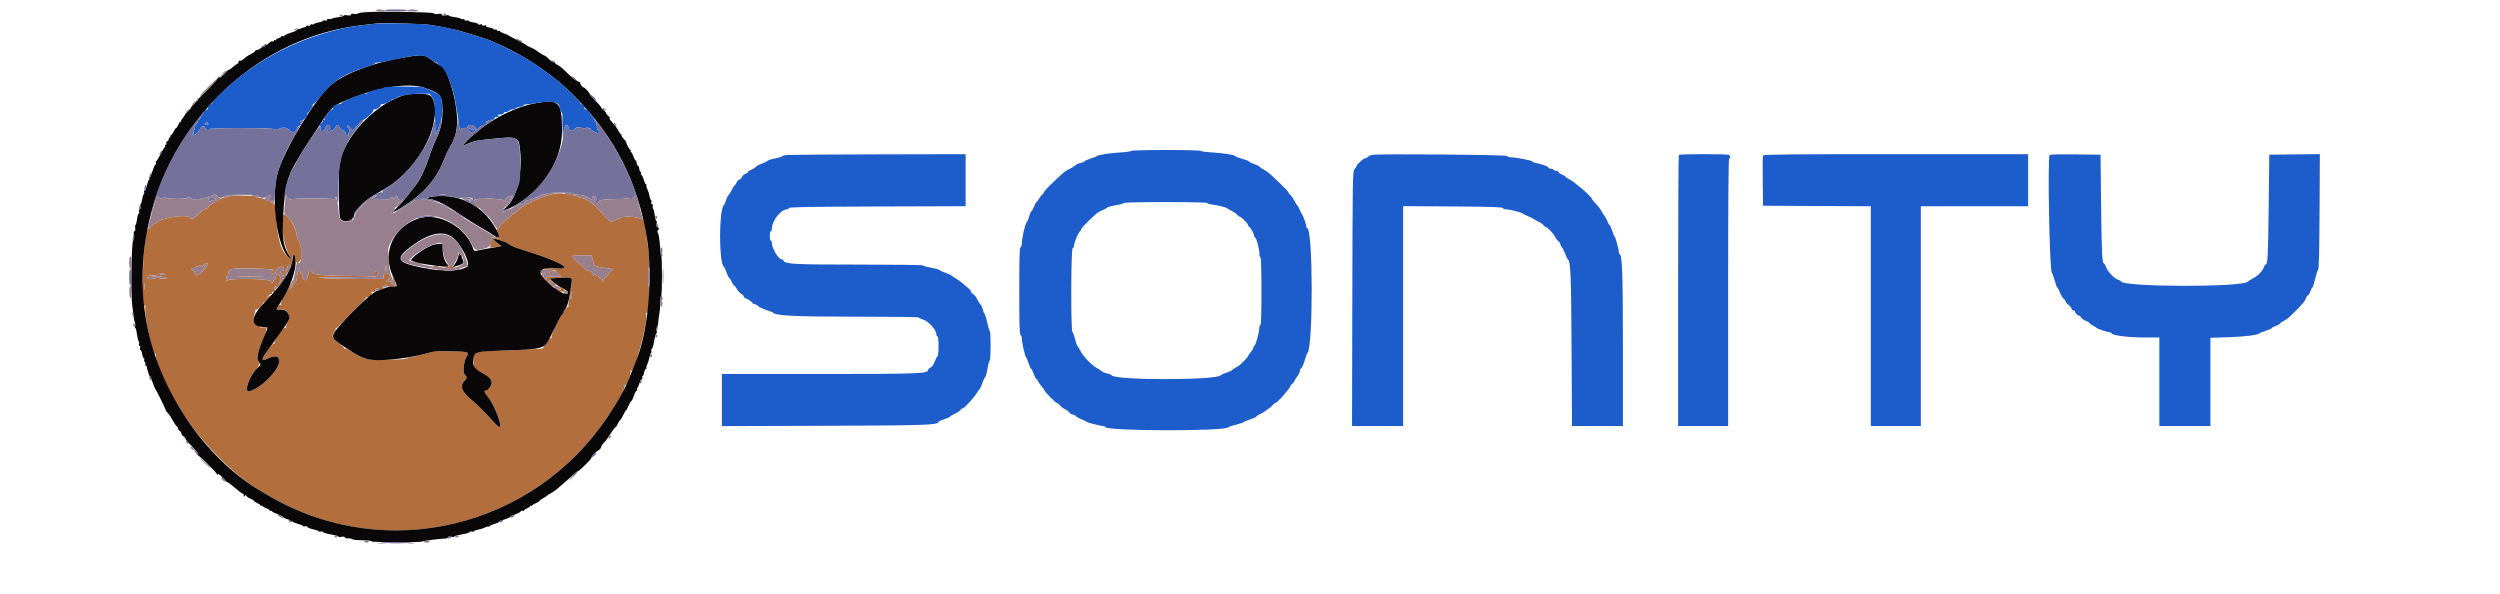 <svg id="svg" version="1.1" xmlns="http://www.w3.org/2000/svg" xmlns:xlink="http://www.w3.org/1999/xlink" width="400" height="95" viewBox="0, 0, 400,95"><g id="svgg"><path id="path0" d="M88.000 31.143 C 87.404 31.300,86.565 31.594,86.134 31.797 C 85.704 32.001,85.273 32.167,85.176 32.167 C 85.079 32.167,85.000 32.242,85.000 32.333 C 85.000 32.425,84.859 32.500,84.687 32.500 C 84.515 32.500,84.281 32.612,84.167 32.750 C 84.053 32.887,83.869 33.000,83.760 33.000 C 83.650 33.000,83.402 33.169,83.208 33.375 C 82.702 33.914,82.372 34.167,82.174 34.167 C 82.078 34.167,81.995 34.223,81.990 34.292 C 81.984 34.360,81.539 34.754,81.001 35.167 C 80.462 35.579,79.976 36.092,79.920 36.307 C 79.861 36.536,79.730 36.663,79.602 36.614 C 79.435 36.550,79.445 36.697,79.647 37.256 C 79.905 37.974,79.822 38.389,79.489 38.055 C 79.291 37.857,78.460 37.968,78.589 38.175 C 78.635 38.250,78.603 38.624,78.517 39.005 C 78.369 39.667,78.378 39.694,78.723 39.601 C 78.921 39.548,79.346 39.500,79.667 39.495 L 80.250 39.486 79.500 38.827 C 79.087 38.464,78.825 38.168,78.917 38.169 C 79.396 38.173,80.879 38.676,81.303 38.979 C 81.906 39.408,82.301 39.566,84.500 40.257 C 89.907 41.956,91.847 43.170,88.771 42.931 C 87.952 42.867,87.318 42.892,87.167 42.993 C 86.984 43.116,87.172 43.162,87.863 43.164 C 88.695 43.166,88.852 43.222,89.168 43.625 C 89.366 43.877,89.653 44.140,89.805 44.209 C 89.958 44.278,89.463 44.309,88.706 44.278 C 87.376 44.223,87.332 44.233,87.432 44.569 C 87.534 44.913,87.531 44.913,87.160 44.554 C 86.766 44.174,86.878 43.868,87.503 43.623 C 87.678 43.555,87.686 43.522,87.531 43.513 C 87.199 43.493,86.667 43.819,86.667 44.042 C 86.667 44.516,88.367 45.982,88.686 45.783 C 88.973 45.603,88.961 45.559,88.488 45.071 L 87.983 44.550 89.504 44.452 C 91.791 44.304,91.671 44.075,91.106 47.500 C 90.978 48.279,90.907 48.975,90.949 49.046 C 90.991 49.117,90.938 49.154,90.831 49.129 C 90.725 49.104,90.504 49.326,90.341 49.623 C 90.177 49.920,89.955 50.271,89.845 50.402 C 89.408 50.929,88.144 53.699,88.233 53.934 C 88.286 54.071,88.259 54.140,88.172 54.087 C 88.085 54.033,87.906 54.198,87.774 54.453 C 87.642 54.709,87.378 55.059,87.188 55.231 C 86.997 55.403,86.875 55.600,86.917 55.668 C 86.959 55.736,86.676 55.798,86.288 55.807 C 85.901 55.815,84.383 55.900,82.917 55.994 C 81.450 56.088,79.462 56.167,78.500 56.169 C 76.010 56.173,75.517 56.554,75.767 58.280 C 75.863 58.942,75.925 59.007,77.012 59.578 C 78.215 60.210,78.667 60.671,78.667 61.265 C 78.667 61.700,78.065 62.500,77.738 62.500 C 77.379 62.500,77.447 62.721,78.022 63.435 C 79.203 64.900,80.544 68.539,79.816 68.301 C 79.688 68.260,78.983 67.546,78.250 66.716 C 77.517 65.886,76.354 64.741,75.667 64.172 C 73.827 62.649,73.492 61.821,74.346 60.906 C 74.737 60.486,74.749 60.276,74.397 59.984 C 74.020 59.671,74.170 57.888,74.639 57.093 C 75.104 56.305,75.028 56.278,72.168 56.196 C 69.862 56.131,69.661 56.152,67.877 56.647 C 66.848 56.933,65.760 57.172,65.461 57.178 C 65.043 57.187,64.990 57.219,65.234 57.314 C 65.583 57.452,63.112 57.575,60.333 57.559 C 58.438 57.547,57.884 57.365,56.102 56.162 C 55.681 55.878,55.249 55.699,55.142 55.765 C 55.032 55.833,54.993 55.813,55.052 55.717 C 55.110 55.624,54.753 55.271,54.261 54.931 C 53.202 54.202,52.970 53.647,53.493 53.091 C 53.682 52.890,53.779 52.668,53.710 52.599 C 53.640 52.529,53.661 52.497,53.755 52.528 C 53.849 52.558,54.468 51.970,55.129 51.219 C 55.791 50.469,56.854 49.388,57.492 48.817 C 58.130 48.246,58.606 47.704,58.550 47.613 C 58.491 47.518,58.534 47.501,58.653 47.575 C 58.948 47.757,59.743 46.988,59.460 46.795 C 59.322 46.701,59.393 46.669,59.667 46.701 C 59.985 46.738,60.072 46.681,60.034 46.458 C 60.001 46.257,60.095 46.167,60.336 46.167 C 60.529 46.167,60.640 46.242,60.583 46.333 C 60.449 46.551,60.555 46.544,61.091 46.299 C 61.441 46.140,61.476 46.079,61.262 46.004 C 61.061 45.934,61.124 45.860,61.510 45.714 C 61.911 45.563,62.011 45.563,61.952 45.717 C 61.898 45.858,62.089 45.900,62.604 45.858 C 63.333 45.800,63.471 45.512,62.782 45.487 C 62.581 45.480,62.511 45.436,62.626 45.389 C 62.962 45.254,62.687 45.000,62.198 44.994 L 61.750 44.989 62.135 44.668 C 62.457 44.399,62.489 44.291,62.332 43.997 C 62.061 43.492,61.432 43.617,61.366 44.189 L 61.315 44.628 57.699 44.637 C 55.710 44.641,53.146 44.587,52.000 44.516 C 50.216 44.405,50.623 44.382,54.833 44.357 C 57.538 44.342,59.919 44.284,60.125 44.228 C 60.561 44.111,60.670 43.333,60.250 43.333 C 60.094 43.333,60.000 43.491,60.000 43.750 L 60.000 44.167 57.360 44.167 C 52.537 44.167,50.134 43.994,50.041 43.640 C 49.936 43.239,49.299 43.225,49.349 43.625 C 49.394 43.985,49.058 44.833,48.871 44.833 C 48.607 44.833,48.333 44.430,48.333 44.040 C 48.333 43.782,48.266 43.689,48.138 43.768 C 48.007 43.849,47.978 43.797,48.050 43.611 C 48.117 43.436,48.073 43.333,47.931 43.333 C 47.684 43.333,47.506 43.832,47.502 44.532 C 47.501 44.779,47.368 45.079,47.206 45.199 C 47.044 45.319,46.816 45.633,46.700 45.897 C 46.583 46.160,46.444 46.332,46.390 46.279 C 46.336 46.225,46.451 45.911,46.646 45.581 C 46.841 45.251,47.000 44.869,47.000 44.733 C 47.000 44.596,46.693 45.069,46.318 45.784 C 45.943 46.499,45.494 47.316,45.320 47.599 C 45.147 47.883,45.053 48.165,45.113 48.224 C 45.173 48.284,45.137 48.333,45.033 48.333 C 44.925 48.333,44.889 48.452,44.950 48.611 C 45.017 48.784,44.990 48.847,44.880 48.779 C 44.783 48.719,44.583 48.852,44.437 49.076 C 44.128 49.548,44.297 49.724,44.910 49.570 C 45.961 49.306,46.634 50.546,46.012 51.600 C 45.820 51.926,45.713 52.273,45.774 52.372 C 45.835 52.471,45.808 52.504,45.715 52.446 C 45.518 52.325,45.281 52.575,44.433 53.798 C 44.097 54.283,43.867 54.754,43.923 54.844 C 43.979 54.934,43.943 54.988,43.842 54.962 C 43.535 54.886,41.827 57.382,42.040 57.596 C 42.092 57.647,42.475 57.535,42.891 57.345 C 44.083 56.802,44.667 56.951,44.667 57.800 C 44.667 59.206,41.765 62.134,39.911 62.600 C 39.028 62.821,39.700 60.535,40.912 59.194 C 41.250 58.819,41.480 58.436,41.422 58.342 C 41.357 58.236,41.427 58.213,41.604 58.281 C 41.825 58.366,41.807 58.307,41.529 58.029 C 40.967 57.467,41.134 56.482,42.235 53.868 C 42.478 53.291,42.626 52.735,42.563 52.633 C 42.494 52.522,42.524 52.495,42.641 52.567 C 42.747 52.633,42.833 52.597,42.833 52.488 C 42.833 52.353,42.621 52.318,42.167 52.379 C 41.800 52.428,41.537 52.409,41.581 52.336 C 41.626 52.264,41.521 52.168,41.348 52.122 C 40.716 51.957,40.425 51.236,40.673 50.451 C 40.794 50.065,40.878 49.688,40.860 49.613 C 40.841 49.537,40.890 49.515,40.969 49.564 C 41.049 49.614,41.357 49.403,41.655 49.096 C 41.952 48.789,42.133 48.504,42.056 48.463 C 41.979 48.422,42.001 48.407,42.105 48.431 C 42.306 48.477,43.333 47.496,43.333 47.258 C 43.333 47.179,43.165 47.258,42.958 47.433 L 42.583 47.750 42.895 47.382 C 43.066 47.179,43.291 47.029,43.395 47.048 C 43.499 47.068,43.563 46.984,43.538 46.863 C 43.512 46.741,43.560 46.684,43.644 46.736 C 43.727 46.787,43.888 46.718,44.002 46.581 C 44.144 46.409,44.150 46.333,44.020 46.333 C 43.918 46.333,43.833 46.221,43.833 46.083 C 43.833 45.946,43.950 45.833,44.093 45.833 C 44.247 45.833,44.305 45.912,44.234 46.026 C 43.928 46.521,44.517 45.916,45.254 44.978 C 45.704 44.404,45.987 43.988,45.882 44.053 C 45.562 44.251,45.437 43.513,45.735 43.183 C 45.881 43.022,46.000 42.803,46.000 42.695 C 46.000 42.588,46.112 42.500,46.250 42.500 C 46.557 42.500,46.557 42.630,46.250 43.167 C 46.119 43.396,46.012 43.658,46.013 43.750 C 46.014 44.032,46.550 42.942,46.628 42.500 C 46.668 42.271,46.738 41.765,46.784 41.375 C 46.892 40.454,47.117 40.471,47.258 41.411 C 47.381 42.233,47.592 42.301,48.052 41.667 C 48.435 41.137,48.327 39.616,47.840 38.703 C 47.659 38.362,47.466 37.729,47.412 37.296 C 47.308 36.460,46.234 34.637,45.666 34.333 C 44.571 33.747,45.230 39.469,46.453 41.162 L 46.750 41.573 46.365 41.306 C 44.966 40.333,44.416 38.535,44.067 33.792 C 43.984 32.663,43.931 32.500,43.652 32.500 C 43.477 32.500,43.333 32.425,43.333 32.333 C 43.333 32.242,43.198 32.167,43.032 32.167 C 42.866 32.167,42.585 32.057,42.407 31.922 C 42.229 31.787,41.855 31.675,41.575 31.672 C 41.295 31.669,40.973 31.573,40.858 31.458 C 40.606 31.206,36.449 31.249,36.361 31.505 C 36.331 31.594,36.093 31.667,35.833 31.667 C 35.574 31.667,35.336 31.723,35.306 31.792 C 35.275 31.860,34.819 32.135,34.292 32.403 C 33.765 32.670,33.333 32.989,33.333 33.111 C 33.333 33.233,33.221 33.333,33.085 33.333 C 32.835 33.333,32.366 33.684,31.468 34.542 C 30.971 35.017,30.594 35.121,30.417 34.833 C 30.002 34.163,25.336 34.907,25.028 35.692 C 24.997 35.770,24.871 35.833,24.748 35.833 C 24.625 35.833,24.377 36.021,24.196 36.250 C 24.016 36.479,23.789 36.667,23.692 36.667 C 23.477 36.667,23.395 37.112,23.081 40.000 C 22.712 43.394,22.795 49.836,23.196 48.910 C 23.291 48.690,23.307 48.785,23.246 49.200 C 23.050 50.527,24.391 56.667,24.877 56.667 C 24.955 56.667,24.981 56.729,24.934 56.805 C 24.765 57.079,25.856 60.058,26.854 62.048 C 30.129 68.579,36.240 75.363,41.750 78.587 C 42.208 78.855,42.883 79.248,43.250 79.460 C 61.883 90.233,85.526 84.475,97.495 66.250 C 97.976 65.517,98.497 64.729,98.652 64.500 C 99.190 63.706,100.012 61.988,99.924 61.845 C 99.875 61.766,99.940 61.661,100.068 61.612 C 100.374 61.495,101.019 59.758,100.897 59.379 C 100.828 59.164,100.845 59.143,100.958 59.301 C 101.405 59.923,103.645 51.766,103.385 50.464 C 103.318 50.132,103.342 49.986,103.452 50.054 C 103.662 50.183,103.810 49.178,103.912 46.925 C 103.961 45.855,103.938 45.430,103.847 45.750 C 103.747 46.107,103.701 45.725,103.689 44.417 C 103.677 43.092,103.720 42.653,103.847 42.833 C 103.972 43.012,103.992 42.703,103.917 41.750 C 103.723 39.286,103.038 34.906,102.873 35.072 C 102.828 35.117,102.529 35.044,102.208 34.910 C 101.560 34.639,99.820 34.583,99.373 34.819 C 98.880 35.079,97.873 35.500,97.743 35.500 C 97.624 35.500,96.439 34.291,95.750 33.468 C 95.107 32.700,93.551 31.667,93.036 31.667 C 92.869 31.667,92.659 31.593,92.569 31.503 C 92.414 31.348,90.954 31.054,89.667 30.919 C 89.346 30.886,88.596 30.986,88.000 31.143 M62.025 41.083 C 62.014 41.817,62.062 42.507,62.133 42.617 C 62.203 42.727,62.236 42.277,62.206 41.617 C 62.124 39.814,62.048 39.588,62.025 41.083 M73.333 40.510 C 73.333 40.607,73.403 40.643,73.488 40.591 C 73.573 40.538,73.692 40.652,73.753 40.843 C 73.814 41.035,73.900 41.155,73.945 41.110 C 74.065 40.991,73.683 40.333,73.494 40.333 C 73.406 40.333,73.333 40.413,73.333 40.510 M94.842 41.559 C 94.962 41.939,95.048 42.303,95.033 42.368 C 94.992 42.540,96.089 42.814,97.323 42.942 C 98.117 43.024,98.304 43.087,98.043 43.184 C 97.848 43.256,97.597 43.488,97.484 43.699 C 97.372 43.910,97.142 44.181,96.974 44.301 C 96.805 44.421,96.667 44.623,96.667 44.750 C 96.667 44.877,96.593 45.026,96.502 45.082 C 96.407 45.141,96.379 45.074,96.436 44.925 C 96.501 44.756,96.441 44.667,96.263 44.667 C 96.112 44.667,95.946 44.554,95.894 44.417 C 95.841 44.279,95.693 44.167,95.566 44.167 C 95.438 44.167,95.333 44.082,95.333 43.980 C 95.333 43.858,95.235 43.872,95.051 44.021 C 94.896 44.147,94.822 44.162,94.886 44.055 C 95.037 43.804,94.568 43.333,94.167 43.333 C 93.997 43.333,93.710 43.146,93.530 42.917 C 93.350 42.688,93.136 42.500,93.055 42.500 C 92.923 42.500,91.500 41.081,91.500 40.949 C 91.500 40.919,92.203 40.889,93.062 40.881 L 94.624 40.868 94.842 41.559 M66.500 42.083 C 66.821 42.207,67.271 42.309,67.500 42.309 C 67.741 42.310,67.566 42.213,67.083 42.079 C 66.033 41.788,65.737 41.790,66.500 42.083 M32.505 43.328 C 31.665 44.200,31.167 44.287,31.167 43.563 C 31.167 43.437,31.054 43.333,30.917 43.333 C 30.779 43.333,30.667 43.216,30.667 43.073 C 30.667 42.931,30.731 42.853,30.809 42.901 C 30.887 42.950,31.093 42.882,31.267 42.750 C 31.636 42.471,32.500 42.419,32.500 42.677 C 32.500 42.774,32.583 42.802,32.684 42.739 C 32.813 42.659,32.802 42.584,32.647 42.488 C 32.481 42.386,32.530 42.311,32.837 42.196 C 33.546 41.930,33.411 42.388,32.505 43.328 M71.567 42.292 L 71.885 42.667 71.317 42.683 L 70.750 42.700 71.417 42.857 C 71.783 42.943,72.261 42.969,72.478 42.915 C 72.930 42.803,72.880 42.689,72.333 42.583 C 72.125 42.543,71.796 42.377,71.602 42.214 L 71.250 41.917 71.567 42.292 M61.667 42.907 C 61.667 43.131,61.728 43.352,61.803 43.398 C 61.878 43.444,61.907 43.261,61.868 42.991 C 61.780 42.396,61.667 42.348,61.667 42.907 M69.473 42.677 C 69.719 42.776,69.965 42.774,70.140 42.672 C 70.351 42.549,70.258 42.511,69.750 42.516 C 69.167 42.520,69.132 42.541,69.473 42.677 M45.333 42.736 C 45.333 42.775,45.379 42.925,45.434 43.070 C 45.507 43.259,45.436 43.333,45.184 43.333 C 44.817 43.333,44.713 43.572,45.003 43.752 C 45.096 43.809,45.122 43.938,45.060 44.037 C 44.999 44.137,45.020 44.174,45.107 44.120 C 45.630 43.797,45.620 44.330,45.093 44.928 C 44.774 45.288,44.511 45.532,44.507 45.470 C 44.503 45.408,44.621 45.237,44.768 45.089 C 44.994 44.863,45.004 44.744,44.831 44.327 C 44.580 43.721,44.167 43.673,44.167 44.250 C 44.167 44.479,44.097 44.667,44.011 44.667 C 43.926 44.667,43.808 44.817,43.750 45.000 C 43.692 45.183,43.574 45.333,43.489 45.333 C 43.403 45.333,43.333 45.183,43.333 45.000 C 43.333 44.625,36.812 44.464,36.583 44.833 C 36.527 44.925,36.391 44.999,36.282 44.997 C 36.163 44.996,36.183 44.930,36.333 44.833 C 36.500 44.726,36.514 44.671,36.375 44.669 C 36.260 44.668,36.167 44.554,36.167 44.417 C 36.167 44.279,36.242 44.167,36.333 44.167 C 36.425 44.167,36.500 44.025,36.500 43.852 C 36.500 42.964,36.815 42.893,40.458 42.964 C 42.325 43.001,43.833 43.098,43.833 43.182 C 43.833 43.265,43.721 43.333,43.583 43.333 C 43.446 43.333,43.333 43.435,43.333 43.560 C 43.333 43.712,43.471 43.761,43.750 43.707 C 43.979 43.664,44.167 43.514,44.167 43.374 C 44.167 43.063,44.646 42.679,45.042 42.672 C 45.202 42.669,45.333 42.698,45.333 42.736 M68.042 42.948 C 68.202 42.990,68.465 42.990,68.625 42.948 C 68.785 42.906,68.654 42.872,68.333 42.872 C 68.012 42.872,67.881 42.906,68.042 42.948 M70.079 43.160 C 70.138 43.255,70.382 43.333,70.621 43.333 C 71.143 43.333,71.083 43.254,70.444 43.100 C 70.135 43.026,70.009 43.046,70.079 43.160 M72.917 43.167 C 72.707 43.257,72.676 43.310,72.833 43.310 C 72.971 43.310,73.233 43.245,73.417 43.167 C 73.627 43.076,73.658 43.023,73.500 43.023 C 73.362 43.023,73.100 43.088,72.917 43.167 M87.972 43.679 C 88.084 43.982,88.333 44.146,88.333 43.917 C 88.333 43.871,88.333 43.721,88.333 43.583 C 88.333 43.446,88.223 43.333,88.089 43.333 C 87.911 43.333,87.879 43.428,87.972 43.679 M26.250 43.833 C 26.555 43.965,26.548 43.977,26.167 43.986 C 25.938 43.991,25.637 43.922,25.500 43.833 C 25.172 43.621,25.757 43.621,26.250 43.833 M25.750 44.240 C 26.300 44.364,26.712 44.479,26.667 44.494 C 26.250 44.637,25.569 44.613,25.469 44.451 C 25.371 44.295,25.268 44.297,25.007 44.458 C 24.607 44.707,23.500 44.737,23.500 44.500 C 23.500 44.408,23.856 44.322,24.292 44.307 L 25.083 44.281 24.250 44.167 C 23.441 44.056,23.436 44.052,24.083 44.033 C 24.450 44.023,25.200 44.116,25.750 44.240 M62.761 44.250 C 62.824 44.433,62.913 44.752,62.958 44.958 C 63.002 45.165,63.105 45.333,63.186 45.333 C 63.403 45.333,63.358 45.151,62.983 44.500 C 62.798 44.179,62.698 44.067,62.761 44.250 M38.292 44.291 C 39.231 44.321,40.769 44.321,41.708 44.291 C 42.648 44.261,41.879 44.237,40.000 44.237 C 38.121 44.237,37.352 44.261,38.292 44.291 M88.337 45.087 C 88.453 45.227,88.506 45.383,88.455 45.434 C 88.306 45.583,87.647 45.166,87.755 44.992 C 87.896 44.764,88.095 44.796,88.337 45.087 M23.119 46.292 C 23.081 46.544,23.050 46.337,23.050 45.833 C 23.050 45.329,23.081 45.123,23.119 45.375 C 23.158 45.627,23.158 46.040,23.119 46.292 M89.477 45.992 C 89.854 46.319,89.856 46.333,89.528 46.333 C 89.340 46.333,89.140 46.258,89.083 46.167 C 89.027 46.075,88.891 46.002,88.782 46.006 C 88.426 46.015,89.360 46.667,89.727 46.664 C 90.533 46.658,90.572 46.376,89.817 46.009 C 89.104 45.661,89.094 45.661,89.477 45.992 M90.500 46.816 C 90.134 46.918,90.120 46.946,90.389 47.049 C 90.790 47.204,90.783 47.206,90.894 46.917 C 90.946 46.779,90.973 46.674,90.953 46.683 C 90.933 46.692,90.729 46.752,90.500 46.816 M91.500 47.250 C 91.500 47.571,91.440 47.833,91.367 47.833 C 91.294 47.833,91.264 47.571,91.302 47.250 C 91.339 46.929,91.399 46.667,91.435 46.667 C 91.471 46.667,91.500 46.929,91.500 47.250 " stroke="none" fill="#b36e3e" fill-rule="evenodd"></path><path id="path1" d="M58.417 1.948 C 57.867 1.987,57.349 2.085,57.267 2.167 C 57.185 2.248,56.904 2.272,56.642 2.220 C 56.321 2.156,56.167 2.193,56.167 2.334 C 56.167 2.480,55.991 2.515,55.583 2.449 C 55.262 2.397,55.000 2.419,55.000 2.498 C 55.000 2.578,54.587 2.694,54.081 2.757 C 53.576 2.821,53.126 2.931,53.081 3.004 C 53.036 3.076,52.850 3.096,52.667 3.048 C 52.466 2.996,52.333 3.043,52.333 3.167 C 52.333 3.290,52.200 3.337,52.000 3.285 C 51.817 3.237,51.667 3.259,51.667 3.334 C 51.667 3.409,51.367 3.521,51.001 3.583 C 50.635 3.645,50.295 3.761,50.246 3.841 C 50.196 3.920,50.046 3.943,49.911 3.892 C 49.777 3.840,49.667 3.889,49.667 4.002 C 49.667 4.123,49.533 4.170,49.333 4.118 C 49.150 4.070,49.000 4.099,49.000 4.182 C 49.000 4.265,48.930 4.333,48.844 4.333 C 48.758 4.333,48.477 4.420,48.219 4.527 C 47.961 4.633,47.694 4.708,47.625 4.694 C 47.556 4.679,47.500 4.730,47.500 4.807 C 47.500 4.884,47.050 5.083,46.500 5.250 C 45.950 5.417,45.500 5.624,45.500 5.711 C 45.500 5.798,45.387 5.826,45.250 5.773 C 45.112 5.720,45.000 5.748,45.000 5.835 C 45.000 5.922,44.813 6.041,44.583 6.098 C 44.354 6.156,44.167 6.274,44.167 6.361 C 44.167 6.448,44.092 6.473,44.000 6.417 C 43.908 6.360,43.833 6.399,43.833 6.504 C 43.833 6.609,43.740 6.663,43.626 6.625 C 43.513 6.588,43.328 6.638,43.216 6.737 C 42.667 7.221,42.528 7.306,42.434 7.212 C 42.379 7.157,42.333 7.207,42.333 7.323 C 42.333 7.447,42.225 7.494,42.075 7.436 C 41.932 7.382,41.855 7.400,41.903 7.478 C 41.990 7.618,41.193 8.084,40.958 8.029 C 40.890 8.013,40.833 8.071,40.833 8.159 C 40.833 8.246,40.555 8.450,40.214 8.612 C 39.873 8.773,39.466 9.021,39.309 9.161 C 38.726 9.684,38.571 9.774,38.371 9.707 C 38.259 9.670,38.167 9.758,38.167 9.903 C 38.167 10.048,38.110 10.167,38.042 10.167 C 37.973 10.167,37.654 10.392,37.333 10.667 C 37.012 10.941,36.682 11.166,36.599 11.166 C 36.516 11.166,36.195 11.463,35.885 11.826 C 35.491 12.285,35.234 12.454,35.035 12.382 C 34.878 12.326,34.808 12.344,34.879 12.422 C 34.949 12.499,34.205 13.349,33.225 14.309 C 32.245 15.269,31.549 16.000,31.680 15.933 C 31.810 15.865,31.598 16.107,31.208 16.469 C 30.819 16.832,30.500 17.206,30.500 17.299 C 30.500 17.393,30.292 17.646,30.037 17.860 C 29.782 18.075,29.576 18.304,29.578 18.370 C 29.581 18.435,29.435 18.660,29.253 18.870 C 29.071 19.079,28.940 19.306,28.961 19.375 C 28.983 19.444,28.934 19.500,28.854 19.500 C 28.773 19.500,28.614 19.725,28.500 20.000 C 28.386 20.275,28.236 20.500,28.165 20.500 C 28.095 20.500,27.913 20.762,27.761 21.083 C 27.609 21.404,27.408 21.667,27.316 21.667 C 27.223 21.667,27.193 21.742,27.250 21.833 C 27.307 21.925,27.274 22.000,27.177 22.000 C 27.079 22.000,27.000 22.115,27.000 22.255 C 27.000 22.396,26.892 22.552,26.761 22.602 C 26.629 22.653,26.562 22.801,26.612 22.930 C 26.662 23.060,26.615 23.167,26.508 23.167 C 26.401 23.167,26.356 23.235,26.408 23.319 C 26.460 23.403,26.445 23.497,26.376 23.527 C 26.307 23.558,25.988 24.089,25.667 24.708 C 25.346 25.327,25.029 25.833,24.964 25.833 C 24.898 25.833,24.887 25.946,24.940 26.083 C 24.992 26.221,24.965 26.333,24.878 26.333 C 24.791 26.333,24.583 26.783,24.417 27.333 C 24.250 27.883,24.046 28.333,23.964 28.333 C 23.881 28.333,23.857 28.403,23.910 28.488 C 23.962 28.574,23.937 28.686,23.853 28.738 C 23.769 28.790,23.610 29.208,23.500 29.666 C 23.390 30.125,23.225 30.500,23.132 30.500 C 23.040 30.500,23.007 30.610,23.058 30.745 C 23.110 30.879,23.085 31.031,23.002 31.082 C 22.920 31.133,22.802 31.510,22.741 31.921 C 22.679 32.331,22.573 32.667,22.504 32.667 C 22.436 32.667,22.415 32.854,22.459 33.083 C 22.508 33.338,22.462 33.500,22.342 33.500 C 22.220 33.500,22.185 33.628,22.250 33.833 C 22.308 34.017,22.284 34.167,22.197 34.167 C 22.110 34.167,21.987 34.579,21.924 35.083 C 21.861 35.587,21.753 36.000,21.684 36.000 C 21.614 36.000,21.591 36.225,21.631 36.500 C 21.677 36.810,21.631 37.000,21.511 37.000 C 21.381 37.000,21.354 37.190,21.428 37.585 C 21.500 37.969,21.462 38.261,21.318 38.435 C 21.020 38.794,20.898 47.026,21.163 48.917 C 21.266 49.650,21.369 50.475,21.393 50.750 C 21.417 51.025,21.497 51.382,21.570 51.544 C 21.644 51.706,21.665 51.987,21.618 52.169 C 21.570 52.351,21.592 52.500,21.666 52.500 C 21.740 52.500,21.853 52.950,21.917 53.500 C 21.981 54.050,22.103 54.544,22.190 54.598 C 22.276 54.651,22.301 54.838,22.246 55.014 C 22.186 55.201,22.223 55.333,22.333 55.333 C 22.447 55.333,22.480 55.467,22.417 55.667 C 22.358 55.850,22.384 56.000,22.474 56.000 C 22.564 56.000,22.688 56.300,22.750 56.667 C 22.812 57.033,22.935 57.333,23.024 57.333 C 23.114 57.333,23.138 57.412,23.079 57.507 C 23.020 57.603,23.059 57.787,23.167 57.917 C 23.274 58.046,23.314 58.230,23.255 58.326 C 23.195 58.422,23.226 58.500,23.323 58.500 C 23.421 58.500,23.500 58.608,23.500 58.739 C 23.500 58.871,23.566 59.152,23.647 59.364 C 23.727 59.576,23.796 59.817,23.799 59.898 C 23.802 59.979,23.875 60.092,23.961 60.148 C 24.047 60.204,24.252 60.663,24.417 61.167 C 24.581 61.671,24.761 62.121,24.816 62.167 C 24.948 62.276,26.520 65.464,26.502 65.585 C 26.494 65.637,26.585 65.786,26.702 65.917 C 27.142 66.406,27.276 66.601,27.675 67.333 C 27.900 67.746,28.177 68.143,28.292 68.217 C 28.406 68.290,28.500 68.461,28.500 68.597 C 28.500 68.733,28.613 68.887,28.750 68.940 C 28.888 68.992,29.000 69.160,29.000 69.311 C 29.000 69.463,29.150 69.680,29.333 69.795 C 29.517 69.909,29.667 70.074,29.667 70.161 C 29.667 70.319,30.032 70.745,31.120 71.854 C 31.517 72.258,31.669 72.533,31.580 72.687 C 31.506 72.813,31.501 72.868,31.568 72.808 C 31.693 72.697,33.948 74.858,34.638 75.750 C 34.851 76.025,34.977 76.156,34.919 76.042 C 34.697 75.603,35.128 75.862,35.677 76.496 C 35.992 76.861,36.311 77.161,36.386 77.163 C 36.509 77.166,36.897 77.463,38.298 78.625 C 38.547 78.831,38.806 79.000,38.875 79.000 C 38.944 79.000,39.001 79.131,39.003 79.292 C 39.005 79.521,39.036 79.535,39.150 79.355 C 39.271 79.163,39.317 79.165,39.439 79.365 C 39.518 79.496,39.827 79.701,40.125 79.822 C 40.423 79.942,40.667 80.097,40.667 80.167 C 40.667 80.236,40.892 80.386,41.167 80.500 C 41.442 80.614,41.667 80.777,41.667 80.863 C 41.667 80.949,41.742 80.973,41.833 80.917 C 41.925 80.860,42.000 80.878,42.000 80.957 C 42.000 81.035,42.262 81.195,42.583 81.311 C 42.904 81.427,43.167 81.596,43.167 81.687 C 43.167 81.778,43.242 81.807,43.333 81.750 C 43.425 81.693,43.500 81.712,43.500 81.791 C 43.500 81.870,43.871 82.067,44.324 82.230 C 44.777 82.393,45.232 82.628,45.336 82.753 C 45.439 82.877,45.743 83.027,46.012 83.086 C 46.280 83.145,46.500 83.267,46.500 83.356 C 46.500 83.446,46.575 83.473,46.667 83.417 C 46.758 83.360,46.833 83.379,46.833 83.459 C 46.833 83.538,47.208 83.700,47.667 83.817 C 48.125 83.935,48.500 84.092,48.500 84.166 C 48.500 84.241,48.650 84.263,48.833 84.215 C 49.017 84.167,49.167 84.206,49.167 84.302 C 49.167 84.398,49.579 84.568,50.083 84.681 C 50.587 84.794,51.000 84.942,51.000 85.011 C 51.000 85.079,51.150 85.096,51.333 85.048 C 51.517 85.000,51.667 85.034,51.667 85.124 C 51.667 85.213,52.229 85.382,52.917 85.500 C 53.604 85.618,54.167 85.776,54.167 85.853 C 54.167 85.929,54.392 85.947,54.667 85.892 C 54.988 85.827,55.167 85.859,55.167 85.982 C 55.167 86.087,55.373 86.156,55.630 86.137 C 55.884 86.117,56.198 86.167,56.327 86.246 C 56.456 86.326,56.792 86.401,57.073 86.412 C 57.354 86.423,58.019 86.448,58.552 86.466 C 59.084 86.485,59.485 86.556,59.442 86.625 C 59.353 86.769,67.374 86.799,67.500 86.655 C 67.593 86.548,70.493 86.170,71.208 86.171 C 71.460 86.172,71.667 86.086,71.667 85.982 C 71.667 85.859,71.845 85.827,72.167 85.892 C 72.442 85.947,72.667 85.929,72.667 85.853 C 72.667 85.776,73.229 85.618,73.917 85.500 C 74.604 85.382,75.167 85.213,75.167 85.124 C 75.167 85.034,75.317 85.000,75.500 85.048 C 75.683 85.096,75.833 85.074,75.833 84.999 C 75.833 84.924,76.121 84.814,76.473 84.754 C 76.825 84.695,77.321 84.539,77.574 84.407 C 77.827 84.276,78.102 84.210,78.184 84.261 C 78.266 84.311,78.333 84.283,78.333 84.198 C 78.333 84.113,78.671 83.949,79.083 83.833 C 79.496 83.718,79.833 83.572,79.833 83.509 C 79.833 83.446,80.246 83.264,80.750 83.105 C 81.254 82.946,81.667 82.760,81.667 82.691 C 81.667 82.622,82.042 82.431,82.500 82.266 C 82.958 82.101,83.333 81.891,83.333 81.799 C 83.333 81.706,83.446 81.674,83.583 81.727 C 83.721 81.780,83.833 81.759,83.833 81.682 C 83.833 81.604,84.058 81.447,84.333 81.333 C 84.608 81.219,84.833 81.056,84.833 80.970 C 84.833 80.884,84.908 80.860,85.000 80.917 C 85.092 80.973,85.167 80.954,85.167 80.874 C 85.167 80.794,85.429 80.626,85.750 80.500 C 86.071 80.374,86.333 80.212,86.333 80.140 C 86.333 80.068,86.577 79.884,86.875 79.731 C 87.173 79.578,87.454 79.398,87.500 79.331 C 87.546 79.264,87.846 79.068,88.168 78.896 C 88.489 78.724,88.913 78.433,89.109 78.250 C 89.305 78.067,89.698 77.729,89.983 77.500 C 90.267 77.271,90.921 76.692,91.436 76.215 C 91.951 75.737,92.424 75.362,92.487 75.381 C 92.607 75.418,94.579 73.508,94.589 73.344 C 94.607 73.069,95.150 72.440,95.625 72.144 C 95.923 71.958,96.167 71.696,96.167 71.562 C 96.167 71.428,96.335 71.144,96.542 70.931 C 96.748 70.719,96.992 70.430,97.083 70.289 C 97.949 68.964,98.408 68.333,98.508 68.333 C 98.573 68.333,98.720 68.107,98.835 67.829 C 98.950 67.552,99.130 67.271,99.235 67.204 C 99.340 67.138,99.567 66.765,99.738 66.375 C 99.910 65.985,100.099 65.667,100.158 65.667 C 100.217 65.667,100.404 65.329,100.574 64.917 C 100.744 64.504,100.941 64.167,101.012 64.167 C 101.082 64.167,101.264 63.792,101.417 63.333 C 101.569 62.875,101.775 62.500,101.875 62.500 C 101.974 62.500,102.006 62.451,101.946 62.390 C 101.886 62.330,101.901 62.199,101.980 62.099 C 102.059 61.999,102.214 61.635,102.325 61.292 C 102.435 60.948,102.603 60.667,102.697 60.667 C 102.792 60.667,102.826 60.554,102.773 60.417 C 102.720 60.279,102.741 60.167,102.820 60.167 C 102.899 60.167,103.012 59.904,103.072 59.583 C 103.133 59.262,103.258 59.000,103.351 59.000 C 103.444 59.000,103.478 58.933,103.427 58.851 C 103.377 58.769,103.443 58.494,103.574 58.241 C 103.705 57.987,103.862 57.492,103.921 57.140 C 103.981 56.788,104.091 56.500,104.166 56.500 C 104.241 56.500,104.263 56.350,104.215 56.167 C 104.167 55.983,104.201 55.833,104.290 55.833 C 104.380 55.833,104.549 55.271,104.667 54.583 C 104.784 53.896,104.946 53.333,105.027 53.333 C 105.107 53.333,105.126 53.145,105.068 52.915 C 105.010 52.684,105.040 52.403,105.133 52.290 C 105.227 52.176,105.307 51.896,105.310 51.667 C 105.314 51.438,105.390 50.837,105.479 50.333 C 105.569 49.829,105.648 48.948,105.654 48.375 C 105.661 47.802,105.723 47.333,105.792 47.333 C 105.860 47.333,105.917 45.908,105.917 44.167 C 105.917 42.425,105.871 41.000,105.815 41.000 C 105.760 41.000,105.662 40.243,105.598 39.317 C 105.535 38.391,105.397 37.498,105.293 37.331 C 105.148 37.099,105.155 36.965,105.320 36.766 C 105.502 36.547,105.491 36.486,105.253 36.395 C 105.041 36.313,104.992 36.163,105.063 35.809 C 105.115 35.548,105.094 35.333,105.015 35.333 C 104.936 35.333,104.820 34.922,104.758 34.419 C 104.695 33.917,104.581 33.466,104.504 33.419 C 104.427 33.372,104.404 33.183,104.452 33.000 C 104.504 32.800,104.457 32.667,104.333 32.667 C 104.210 32.667,104.163 32.534,104.215 32.333 C 104.263 32.150,104.241 32.000,104.166 32.000 C 104.091 32.000,103.981 31.712,103.921 31.360 C 103.862 31.008,103.705 30.513,103.574 30.259 C 103.443 30.006,103.377 29.731,103.427 29.649 C 103.478 29.567,103.450 29.500,103.365 29.500 C 103.280 29.500,103.115 29.162,103.000 28.750 C 102.885 28.337,102.717 28.000,102.627 28.000 C 102.538 28.000,102.506 27.892,102.556 27.761 C 102.607 27.629,102.570 27.496,102.475 27.464 C 102.380 27.432,102.291 27.210,102.276 26.969 C 102.262 26.729,102.202 26.561,102.144 26.597 C 102.039 26.663,101.781 26.031,101.815 25.792 C 101.825 25.723,101.770 25.667,101.693 25.667 C 101.616 25.667,101.454 25.367,101.333 25.000 C 101.212 24.633,101.046 24.333,100.963 24.333 C 100.881 24.333,100.860 24.258,100.917 24.167 C 100.973 24.075,100.954 24.000,100.874 24.000 C 100.734 24.000,100.129 22.887,100.211 22.779 C 100.232 22.750,100.138 22.603,100.000 22.452 C 99.463 21.864,99.357 21.698,99.454 21.601 C 99.510 21.545,99.485 21.500,99.399 21.500 C 99.313 21.500,99.094 21.221,98.913 20.879 C 98.606 20.301,98.407 20.038,97.714 19.292 C 97.565 19.132,97.493 18.952,97.554 18.891 C 97.615 18.830,97.515 18.675,97.332 18.547 C 97.150 18.419,97.000 18.236,97.000 18.140 C 97.000 18.043,96.813 17.817,96.583 17.637 C 96.354 17.457,96.167 17.240,96.167 17.155 C 96.167 17.069,95.753 16.590,95.248 16.089 C 94.743 15.588,94.348 15.119,94.370 15.047 C 94.410 14.921,93.564 14.000,93.409 14.000 C 93.215 14.000,92.686 13.333,92.875 13.327 C 92.990 13.323,92.786 13.172,92.422 12.990 C 92.058 12.808,91.420 12.323,91.005 11.911 C 89.939 10.855,89.645 10.609,89.131 10.347 C 88.882 10.220,88.725 10.041,88.781 9.949 C 88.842 9.851,88.800 9.834,88.681 9.908 C 88.568 9.978,88.352 9.919,88.197 9.775 C 87.385 9.023,87.167 8.840,87.167 8.912 C 87.167 8.989,86.094 8.319,85.725 8.012 C 85.620 7.924,85.248 7.732,84.898 7.586 C 84.548 7.440,84.222 7.265,84.173 7.196 C 84.123 7.128,83.483 6.775,82.750 6.411 C 82.017 6.047,81.379 5.705,81.333 5.649 C 81.287 5.594,80.969 5.457,80.625 5.345 C 80.281 5.233,80.000 5.074,80.000 4.992 C 80.000 4.911,79.887 4.887,79.750 4.940 C 79.612 4.993,79.500 4.945,79.500 4.833 C 79.500 4.722,79.388 4.674,79.250 4.727 C 79.112 4.780,79.000 4.757,79.000 4.676 C 79.000 4.595,78.700 4.479,78.333 4.417 C 77.944 4.351,77.709 4.233,77.770 4.134 C 77.836 4.027,77.743 4.006,77.521 4.077 C 77.302 4.146,77.167 4.117,77.167 4.000 C 77.167 3.887,77.033 3.853,76.833 3.917 C 76.650 3.975,76.500 3.951,76.500 3.863 C 76.500 3.776,76.162 3.654,75.750 3.592 C 75.337 3.530,75.000 3.416,75.000 3.339 C 75.000 3.261,74.850 3.237,74.667 3.285 C 74.467 3.337,74.333 3.290,74.333 3.168 C 74.333 3.056,74.223 3.007,74.089 3.058 C 73.954 3.110,73.803 3.086,73.753 3.004 C 73.702 2.923,73.250 2.805,72.747 2.742 C 72.245 2.680,71.833 2.567,71.833 2.491 C 71.833 2.416,71.571 2.397,71.250 2.449 C 70.843 2.515,70.667 2.480,70.667 2.334 C 70.667 2.189,70.508 2.157,70.143 2.230 C 69.821 2.294,69.522 2.254,69.367 2.126 C 69.116 1.917,60.798 1.782,58.417 1.948 M69.000 4.005 C 70.426 4.236,72.804 4.728,73.667 4.970 C 75.051 5.357,78.224 6.364,78.476 6.495 C 78.626 6.574,79.050 6.766,79.417 6.922 C 81.752 7.914,84.611 9.521,86.672 11.000 C 89.178 12.798,89.942 13.438,91.837 15.332 C 98.332 21.821,102.092 29.200,103.535 38.287 C 104.475 44.211,103.686 53.144,101.835 57.541 C 101.748 57.748,101.414 58.606,101.091 59.448 C 100.125 61.973,99.193 63.720,97.282 66.583 C 85.309 84.532,61.738 90.149,43.250 79.460 C 42.883 79.248,42.208 78.855,41.750 78.587 C 32.600 73.234,25.103 61.976,23.324 50.916 C 19.695 28.364,35.920 6.471,58.083 4.012 C 59.000 3.910,59.975 3.797,60.250 3.761 C 61.264 3.626,67.790 3.808,69.000 4.005 M65.583 9.031 C 60.095 9.851,54.940 11.749,52.765 13.750 C 50.381 15.942,45.851 23.354,44.560 27.173 C 43.183 31.247,44.283 39.858,46.365 41.306 L 46.750 41.573 46.453 41.162 C 45.309 39.578,45.084 38.172,45.332 34.167 C 45.666 28.776,45.967 27.937,49.550 22.437 C 53.224 16.796,52.965 17.070,55.682 15.944 C 60.523 13.937,65.222 13.194,67.822 14.023 C 70.117 14.756,70.608 15.178,70.742 16.532 C 70.941 18.537,70.624 20.539,69.868 22.061 C 69.497 22.806,68.932 24.242,68.612 25.250 C 68.079 26.932,67.245 28.675,66.534 29.593 C 66.378 29.794,65.823 30.512,65.302 31.188 C 64.781 31.864,64.011 32.746,63.590 33.149 C 62.531 34.166,62.727 34.162,64.381 33.133 C 67.876 30.960,69.866 28.666,71.100 25.390 C 71.313 24.822,71.706 23.996,71.974 23.554 C 72.930 21.972,73.227 20.672,73.114 18.565 C 72.940 15.323,71.372 10.500,70.491 10.500 C 70.408 10.500,69.826 10.125,69.198 9.667 C 67.947 8.754,67.714 8.713,65.583 9.031 M64.556 15.252 C 59.956 16.702,55.085 21.896,54.322 26.163 C 54.114 27.332,54.179 34.322,54.404 34.852 C 54.822 35.839,56.657 35.441,56.664 34.363 C 56.668 33.840,58.257 32.195,59.465 31.462 C 59.988 31.145,61.144 30.457,62.033 29.932 C 64.436 28.514,66.947 25.641,68.347 22.709 C 69.941 19.370,70.046 15.723,68.564 15.159 C 67.968 14.933,65.379 14.992,64.556 15.252 M85.750 16.502 C 81.879 17.215,77.439 19.676,74.509 22.734 C 73.826 23.447,73.856 23.457,75.041 22.914 C 75.925 22.510,76.555 22.410,80.417 22.065 C 82.304 21.897,82.951 22.153,83.104 23.129 C 83.758 27.287,82.736 31.878,80.847 33.278 C 80.235 33.731,80.892 33.658,81.864 33.165 C 86.661 30.732,89.917 25.814,89.917 21.000 C 89.917 16.281,89.484 15.814,85.750 16.502 M69.167 31.446 C 68.488 31.536,68.076 31.833,68.630 31.833 C 69.458 31.833,71.307 32.746,73.496 34.236 C 74.775 35.106,76.405 36.132,77.119 36.516 C 77.833 36.900,78.703 37.436,79.053 37.707 C 80.173 38.575,80.072 37.655,78.842 35.793 C 76.709 32.564,73.064 30.927,69.167 31.446 M66.916 34.966 C 62.855 36.370,61.082 40.444,62.883 44.236 C 63.649 45.849,63.650 45.833,62.792 45.837 C 62.402 45.839,61.756 45.989,61.357 46.170 C 60.957 46.352,60.542 46.500,60.434 46.500 C 59.909 46.500,56.733 49.399,54.645 51.784 C 52.756 53.942,52.753 53.918,55.101 55.497 C 57.620 57.190,58.247 57.471,59.776 57.596 C 61.579 57.743,65.618 57.265,67.916 56.632 C 69.651 56.155,69.878 56.131,72.168 56.196 C 75.028 56.278,75.104 56.305,74.639 57.093 C 74.170 57.888,74.020 59.671,74.397 59.984 C 74.749 60.276,74.737 60.486,74.346 60.906 C 73.492 61.821,73.827 62.649,75.667 64.172 C 76.354 64.741,77.517 65.886,78.250 66.716 C 78.983 67.546,79.688 68.260,79.816 68.301 C 80.544 68.539,79.203 64.900,78.022 63.435 C 77.447 62.721,77.379 62.500,77.738 62.500 C 78.065 62.500,78.667 61.700,78.667 61.265 C 78.667 60.671,78.215 60.210,77.012 59.578 C 75.763 58.922,75.467 58.310,75.803 57.083 C 76.014 56.313,76.395 56.228,80.208 56.104 C 86.847 55.889,87.136 55.815,87.951 54.119 C 89.240 51.439,89.742 50.478,89.940 50.314 C 90.065 50.210,90.167 50.053,90.167 49.964 C 90.167 49.874,90.331 49.570,90.533 49.287 C 90.871 48.813,91.140 47.634,91.439 45.317 C 91.563 44.355,91.491 44.323,89.505 44.452 L 87.986 44.550 88.451 45.041 C 88.707 45.310,89.254 45.706,89.667 45.919 C 90.742 46.475,91.016 46.715,90.860 46.962 C 90.433 47.637,86.500 44.651,86.500 43.652 C 86.500 43.035,87.317 42.788,88.885 42.930 C 91.897 43.203,89.791 41.919,84.500 40.257 C 82.300 39.565,81.906 39.408,81.302 38.977 C 80.838 38.647,79.037 38.074,78.899 38.212 C 78.863 38.248,79.152 38.534,79.542 38.847 L 80.250 39.417 79.500 39.526 C 78.594 39.657,76.921 39.957,76.294 40.101 C 75.938 40.182,75.817 40.136,75.744 39.894 C 74.692 36.386,70.146 33.849,66.916 34.966 M72.434 37.999 C 73.741 38.985,75.358 42.180,74.780 42.633 C 73.576 43.574,70.008 43.512,66.012 42.480 C 63.399 41.806,63.441 41.094,66.208 39.120 C 68.815 37.259,70.947 36.875,72.434 37.999 M69.125 39.238 C 67.752 39.728,65.337 41.568,65.850 41.733 C 66.914 42.075,67.472 42.196,69.000 42.412 C 71.473 42.763,71.965 42.755,71.616 42.369 C 71.145 41.849,70.833 40.874,70.833 39.922 L 70.833 39.000 70.292 39.007 C 69.994 39.011,69.469 39.115,69.125 39.238 M73.472 40.589 C 73.421 40.678,73.327 40.970,73.262 41.240 C 73.197 41.509,72.986 41.952,72.793 42.224 L 72.441 42.718 72.880 42.607 C 73.725 42.395,74.167 42.173,74.162 41.962 C 74.155 41.589,73.568 40.422,73.472 40.589 M46.776 41.669 C 46.603 43.326,45.221 45.383,42.071 48.673 C 39.979 50.858,40.089 52.333,42.344 52.333 C 42.938 52.333,42.940 52.214,42.317 53.678 C 41.168 56.378,40.959 57.459,41.483 57.983 C 41.793 58.293,41.787 58.311,41.139 58.941 C 39.848 60.198,38.961 62.838,39.911 62.600 C 41.765 62.134,44.667 59.206,44.667 57.800 C 44.667 56.951,44.083 56.802,42.891 57.345 C 42.043 57.731,41.857 57.677,42.137 57.126 C 42.314 56.776,42.601 56.366,44.589 53.625 C 46.193 51.413,46.358 51.112,46.259 50.583 C 46.127 49.875,45.562 49.451,44.913 49.573 C 44.228 49.701,44.110 49.550,44.480 49.019 C 46.353 46.333,47.522 43.159,47.266 41.458 C 47.103 40.378,46.902 40.464,46.776 41.669 " stroke="none" fill="#090708" fill-rule="evenodd"></path><path id="path2" d="M59.667 3.827 C 56.421 4.222,55.626 4.346,54.333 4.662 C 48.162 6.168,43.147 8.566,38.333 12.311 C 36.594 13.664,33.810 16.328,33.931 16.523 C 33.980 16.602,33.905 16.667,33.766 16.667 C 33.487 16.667,33.116 17.227,33.284 17.395 C 33.342 17.453,33.296 17.500,33.183 17.500 C 32.929 17.500,32.500 17.912,32.500 18.155 C 32.500 18.253,32.433 18.333,32.351 18.333 C 32.270 18.333,32.156 18.521,32.098 18.750 C 32.041 18.979,31.920 19.167,31.830 19.167 C 31.740 19.167,31.667 19.270,31.667 19.396 C 31.667 19.523,31.554 19.719,31.417 19.833 C 31.279 19.947,31.167 20.219,31.167 20.437 C 31.167 20.655,31.099 20.833,31.016 20.833 C 30.933 20.833,30.907 20.995,30.959 21.193 C 31.031 21.468,30.998 21.521,30.818 21.418 C 30.639 21.316,30.628 21.333,30.772 21.489 C 31.035 21.774,31.565 21.425,31.948 20.714 C 32.284 20.089,32.576 20.018,32.833 20.500 C 33.017 20.843,33.500 20.964,33.500 20.667 C 33.500 20.417,43.952 20.440,44.036 20.691 C 44.080 20.824,44.196 20.831,44.425 20.714 C 45.268 20.281,45.818 20.320,46.323 20.849 C 46.844 21.394,47.237 21.260,47.555 20.430 C 47.617 20.268,47.824 20.094,48.015 20.044 C 48.256 19.981,48.299 19.915,48.156 19.827 C 47.888 19.661,48.102 19.106,48.391 19.217 C 48.589 19.293,49.312 18.354,49.186 18.185 C 49.160 18.150,49.204 18.075,49.285 18.019 C 49.577 17.817,50.154 16.877,50.051 16.773 C 49.992 16.714,50.020 16.667,50.113 16.667 C 50.205 16.667,50.799 16.048,51.432 15.292 C 52.776 13.685,52.657 13.802,53.974 12.804 C 54.950 12.065,56.543 11.366,59.042 10.580 C 59.569 10.415,60.000 10.216,60.000 10.140 C 60.000 10.063,60.244 10.000,60.542 10.000 C 60.840 10.000,61.871 9.817,62.833 9.593 C 66.777 8.677,67.784 8.647,68.855 9.417 C 69.302 9.738,69.742 10.000,69.834 10.000 C 69.925 10.000,70.000 10.071,70.000 10.158 C 70.000 10.244,70.204 10.413,70.453 10.533 C 71.244 10.912,72.378 13.596,72.834 16.167 C 72.939 16.762,73.093 17.625,73.175 18.083 C 73.257 18.542,73.372 19.365,73.429 19.912 C 73.512 20.705,73.572 20.858,73.725 20.662 C 73.834 20.522,74.114 20.439,74.375 20.469 C 74.702 20.507,74.833 20.448,74.833 20.261 C 74.833 19.841,75.743 19.926,76.045 20.375 L 76.297 20.750 76.723 20.354 C 76.957 20.136,77.349 19.958,77.592 19.958 C 77.898 19.958,77.966 19.915,77.810 19.819 C 77.491 19.622,78.105 19.179,78.708 19.172 C 78.984 19.169,79.150 19.084,79.125 18.958 C 79.102 18.844,79.196 18.740,79.333 18.728 C 80.043 18.664,80.082 18.643,79.750 18.500 C 79.472 18.380,79.507 18.355,79.964 18.345 C 80.276 18.338,80.550 18.231,80.602 18.094 C 80.653 17.962,80.791 17.891,80.909 17.937 C 81.027 17.982,81.241 17.902,81.383 17.760 C 81.526 17.617,81.836 17.500,82.071 17.500 C 82.307 17.500,82.500 17.435,82.500 17.355 C 82.500 17.275,82.804 17.161,83.175 17.101 C 83.545 17.042,83.813 16.935,83.769 16.863 C 83.724 16.792,83.852 16.732,84.052 16.730 C 84.253 16.729,85.223 16.594,86.208 16.430 C 88.255 16.091,89.498 16.340,89.499 17.088 C 89.500 17.274,89.616 17.591,89.758 17.794 C 89.900 17.996,90.003 18.257,89.988 18.373 C 89.933 18.794,90.028 22.412,90.090 22.250 C 90.125 22.158,90.176 21.633,90.202 21.083 C 90.255 19.981,90.786 19.593,91.000 20.500 C 91.121 21.011,91.461 21.047,91.963 20.603 C 92.293 20.311,92.428 20.290,92.996 20.441 C 93.463 20.566,93.707 20.564,93.846 20.433 C 93.989 20.299,94.062 20.307,94.118 20.459 C 94.161 20.575,94.264 20.626,94.348 20.575 C 94.431 20.523,94.500 20.551,94.500 20.638 C 94.500 20.779,95.484 21.333,95.734 21.333 C 95.788 21.333,95.833 21.221,95.833 21.083 C 95.833 20.946,95.758 20.833,95.667 20.833 C 95.575 20.833,95.500 20.580,95.500 20.270 C 95.500 19.961,95.385 19.612,95.244 19.495 C 95.104 19.379,95.017 19.201,95.052 19.100 C 95.087 18.999,94.936 18.748,94.716 18.542 C 94.496 18.335,94.369 18.167,94.434 18.167 C 94.499 18.167,94.416 18.017,94.250 17.833 C 94.084 17.650,93.847 17.500,93.724 17.500 C 93.601 17.500,93.512 17.444,93.526 17.375 C 93.581 17.116,93.289 16.667,93.066 16.667 C 92.938 16.667,92.852 16.601,92.875 16.521 C 92.931 16.325,90.140 13.602,88.925 12.667 C 87.854 11.843,85.582 10.200,85.073 9.882 C 83.886 9.139,80.731 7.484,79.458 6.936 C 79.115 6.788,78.583 6.556,78.277 6.421 C 77.970 6.287,77.314 6.067,76.818 5.934 C 76.322 5.801,75.467 5.546,74.917 5.369 C 73.151 4.798,72.110 4.529,70.917 4.334 C 70.275 4.228,69.337 4.067,68.833 3.976 C 67.656 3.762,61.083 3.655,59.667 3.827 M61.417 14.000 C 61.360 14.092,61.171 14.167,60.997 14.167 C 60.525 14.167,58.833 14.715,58.833 14.868 C 58.833 14.940,58.615 15.000,58.349 15.000 C 57.782 15.000,54.443 16.387,54.609 16.554 C 54.671 16.616,54.490 16.667,54.206 16.667 C 53.670 16.667,53.094 17.080,53.258 17.347 C 53.310 17.431,53.268 17.500,53.165 17.500 C 52.966 17.500,52.500 17.905,52.500 18.078 C 52.500 18.135,52.353 18.339,52.172 18.532 C 51.992 18.726,51.884 18.947,51.932 19.025 C 51.980 19.103,51.940 19.167,51.843 19.167 C 51.746 19.167,51.667 19.248,51.667 19.348 C 51.667 19.448,51.498 19.671,51.292 19.843 C 51.056 20.039,51.001 20.158,51.144 20.161 C 51.289 20.165,51.340 20.288,51.285 20.500 C 51.237 20.683,51.259 20.871,51.334 20.917 C 51.590 21.075,52.003 20.797,52.103 20.398 C 52.243 19.839,52.833 19.854,52.833 20.417 C 52.833 20.698,52.741 20.833,52.550 20.833 C 52.317 20.833,52.306 20.870,52.487 21.042 C 52.664 21.208,52.724 21.208,52.785 21.042 C 52.827 20.927,52.993 20.833,53.154 20.833 C 53.315 20.833,53.532 20.646,53.636 20.417 C 53.741 20.188,53.904 20.000,54.000 20.000 C 54.096 20.000,54.259 20.188,54.364 20.417 C 54.469 20.648,54.694 20.833,54.870 20.833 C 55.044 20.833,55.140 20.908,55.083 21.000 C 55.027 21.092,55.060 21.167,55.157 21.167 C 55.254 21.167,55.333 21.279,55.333 21.417 C 55.333 21.554,55.450 21.667,55.593 21.667 C 55.736 21.667,55.810 21.597,55.757 21.512 C 55.704 21.426,55.727 21.315,55.808 21.265 C 55.889 21.216,55.919 20.986,55.875 20.756 C 55.831 20.526,55.729 20.378,55.648 20.428 C 55.566 20.479,55.500 20.403,55.500 20.260 C 55.500 19.894,55.626 19.935,56.061 20.440 L 56.439 20.880 56.785 20.440 C 56.976 20.198,57.196 20.000,57.276 20.000 C 57.356 20.000,57.495 19.832,57.585 19.626 C 57.676 19.420,57.900 19.226,58.083 19.194 C 58.487 19.124,59.854 17.835,59.733 17.639 C 59.686 17.563,59.767 17.500,59.913 17.500 C 60.284 17.500,61.016 16.995,60.905 16.815 C 60.855 16.733,60.966 16.667,61.151 16.667 C 61.572 16.667,62.667 16.156,62.667 15.959 C 62.667 15.879,62.736 15.856,62.820 15.908 C 62.904 15.960,63.073 15.906,63.195 15.787 C 63.628 15.366,65.455 15.000,67.122 15.001 L 68.750 15.002 69.153 15.593 C 69.528 16.145,69.558 16.353,69.601 18.717 C 69.627 20.110,69.652 21.321,69.657 21.408 C 69.676 21.728,69.945 21.240,70.157 20.500 C 70.275 20.087,70.457 19.525,70.561 19.250 C 70.877 18.415,70.791 15.747,70.436 15.355 C 70.111 14.995,68.760 14.304,67.822 14.016 C 67.065 13.784,61.559 13.770,61.417 14.000 M33.333 19.843 C 33.333 19.929,33.221 20.000,33.083 20.000 C 32.826 20.000,32.752 19.803,32.940 19.616 C 33.073 19.482,33.333 19.633,33.333 19.843 M75.046 20.833 C 75.075 21.223,75.686 21.295,75.978 20.943 C 76.191 20.686,76.064 20.499,75.681 20.503 C 75.449 20.505,75.448 20.525,75.667 20.667 C 75.880 20.805,75.874 20.829,75.625 20.831 C 75.465 20.832,75.333 20.758,75.333 20.667 C 75.333 20.575,75.263 20.500,75.177 20.500 C 75.091 20.500,75.032 20.650,75.046 20.833 M181.000 24.141 C 181.000 24.219,180.231 24.330,179.292 24.388 C 177.492 24.499,175.640 24.788,175.500 24.979 C 175.454 25.041,174.985 25.225,174.458 25.388 C 173.931 25.551,173.500 25.747,173.500 25.823 C 173.500 25.900,173.233 26.013,172.907 26.074 C 172.581 26.135,172.185 26.312,172.027 26.468 C 171.869 26.623,171.463 26.879,171.125 27.037 C 170.403 27.373,170.355 27.412,168.460 29.205 C 167.658 29.963,167.002 30.673,167.001 30.783 C 167.001 30.893,166.900 31.043,166.779 31.117 C 166.657 31.190,166.416 31.494,166.243 31.792 C 166.070 32.090,165.885 32.333,165.832 32.333 C 165.778 32.333,165.596 32.671,165.426 33.083 C 165.256 33.496,165.062 33.833,164.997 33.833 C 164.931 33.833,164.781 34.190,164.665 34.625 C 164.548 35.060,164.366 35.492,164.259 35.583 C 164.029 35.780,163.500 38.098,163.500 38.908 C 163.500 39.218,163.406 39.503,163.292 39.542 C 163.129 39.596,163.083 41.154,163.083 46.583 C 163.083 52.013,163.129 53.571,163.292 53.625 C 163.406 53.663,163.500 53.932,163.500 54.222 C 163.499 54.832,164.003 57.043,164.171 57.167 C 164.233 57.212,164.414 57.644,164.572 58.125 C 164.731 58.606,164.914 59.000,164.980 59.000 C 165.047 59.000,165.236 59.375,165.400 59.833 C 165.565 60.292,165.763 60.667,165.839 60.667 C 165.915 60.667,166.020 60.798,166.071 60.958 C 166.123 61.119,166.390 61.512,166.665 61.833 C 166.941 62.154,167.166 62.466,167.166 62.527 C 167.167 62.716,168.948 64.500,169.136 64.500 C 169.234 64.500,169.414 64.631,169.535 64.792 C 169.754 65.082,170.192 65.400,170.667 65.615 C 170.804 65.677,171.015 65.864,171.134 66.031 C 171.254 66.197,171.494 66.333,171.668 66.333 C 171.841 66.333,172.043 66.432,172.117 66.554 C 172.190 66.675,172.587 66.906,173.000 67.069 C 173.412 67.231,173.787 67.417,173.833 67.483 C 173.923 67.611,176.132 68.167,176.552 68.167 C 176.691 68.167,176.831 68.242,176.861 68.334 C 177.078 68.985,196.005 69.018,196.494 68.368 C 196.543 68.303,197.105 68.117,197.743 67.954 C 198.381 67.791,198.943 67.603,198.993 67.536 C 199.043 67.470,199.515 67.272,200.042 67.097 C 200.569 66.922,201.000 66.725,201.000 66.659 C 201.000 66.592,201.281 66.406,201.625 66.244 C 201.969 66.083,202.287 65.904,202.333 65.847 C 202.379 65.789,202.642 65.600,202.917 65.426 C 203.192 65.252,203.515 64.973,203.634 64.805 C 203.754 64.637,203.942 64.497,204.051 64.494 C 204.348 64.485,206.493 62.043,206.497 61.708 C 206.499 61.594,206.573 61.500,206.662 61.500 C 206.752 61.500,206.950 61.256,207.102 60.958 C 207.255 60.660,207.426 60.379,207.482 60.333 C 207.676 60.174,208.000 59.503,208.000 59.261 C 208.000 59.126,208.097 58.957,208.217 58.883 C 208.336 58.810,208.576 58.262,208.750 57.667 C 208.925 57.071,209.115 56.546,209.174 56.500 C 210.123 55.762,210.095 36.500,209.145 36.500 C 209.065 36.500,209.000 36.371,209.000 36.214 C 209.000 35.896,208.492 34.464,208.332 34.333 C 208.277 34.287,208.130 33.987,208.006 33.667 C 207.883 33.346,207.700 33.008,207.599 32.917 C 207.499 32.825,207.267 32.450,207.084 32.083 C 206.901 31.717,206.620 31.319,206.459 31.199 C 206.298 31.079,206.167 30.902,206.167 30.806 C 206.167 30.709,205.548 30.042,204.792 29.324 C 202.919 27.546,202.820 27.463,202.117 27.087 C 201.777 26.906,201.500 26.706,201.500 26.642 C 201.500 26.579,201.125 26.402,200.667 26.250 C 200.208 26.098,199.833 25.913,199.833 25.838 C 199.833 25.764,199.346 25.572,198.750 25.410 C 198.154 25.249,197.667 25.063,197.667 24.997 C 197.667 24.801,195.877 24.509,193.958 24.392 C 192.973 24.332,192.167 24.219,192.167 24.141 C 192.167 24.064,189.654 24.000,186.583 24.000 C 183.512 24.000,181.000 24.064,181.000 24.141 M126.042 24.790 C 125.560 24.823,125.167 24.913,125.167 24.990 C 125.167 25.066,124.675 25.222,124.075 25.335 C 123.474 25.448,122.890 25.634,122.777 25.747 C 122.664 25.860,122.274 26.054,121.911 26.177 C 121.547 26.300,121.173 26.480,121.079 26.576 C 120.835 26.825,120.298 27.160,119.958 27.274 C 119.798 27.328,119.667 27.440,119.667 27.524 C 119.667 27.607,119.472 27.749,119.234 27.839 C 118.996 27.930,118.764 28.146,118.718 28.320 C 118.673 28.494,118.494 28.673,118.320 28.718 C 118.146 28.764,117.930 28.996,117.839 29.234 C 117.749 29.472,117.617 29.668,117.546 29.669 C 117.475 29.670,117.268 29.988,117.086 30.377 C 116.904 30.765,116.674 31.136,116.574 31.200 C 116.474 31.264,116.288 31.639,116.161 32.034 C 116.034 32.428,115.880 32.787,115.818 32.833 C 115.025 33.422,115.012 42.125,115.803 42.655 C 115.881 42.707,116.084 43.144,116.255 43.625 C 116.426 44.106,116.625 44.500,116.697 44.500 C 116.770 44.500,116.939 44.762,117.073 45.083 C 117.207 45.404,117.378 45.667,117.454 45.667 C 117.529 45.667,117.727 45.920,117.894 46.230 C 118.061 46.540,118.378 46.890,118.599 47.008 C 118.820 47.126,119.000 47.314,119.000 47.425 C 119.000 47.537,119.131 47.672,119.292 47.726 C 119.707 47.865,120.227 48.214,120.383 48.458 C 120.457 48.573,120.625 48.667,120.758 48.667 C 120.891 48.667,121.140 48.806,121.311 48.977 C 121.482 49.148,122.063 49.425,122.602 49.592 C 123.142 49.759,123.621 49.947,123.667 50.010 C 124.038 50.516,127.089 50.667,136.979 50.667 C 142.491 50.667,147.000 50.723,147.000 50.793 C 147.000 50.862,147.311 51.016,147.691 51.134 C 148.626 51.426,149.833 52.797,149.833 53.567 C 149.833 53.714,149.908 53.833,150.000 53.833 C 150.099 53.833,150.167 54.472,150.167 55.417 C 150.167 56.288,150.099 57.000,150.017 57.000 C 149.934 57.000,149.734 57.369,149.572 57.819 C 149.386 58.338,149.135 58.704,148.889 58.816 C 148.675 58.913,148.500 59.062,148.500 59.147 C 148.500 59.795,147.528 59.833,131.220 59.833 L 115.500 59.833 115.500 64.006 L 115.500 68.179 131.875 68.126 C 148.260 68.072,150.167 68.005,150.167 67.481 C 150.167 67.417,150.579 67.235,151.083 67.076 C 151.587 66.917,152.000 66.734,152.000 66.669 C 152.000 66.604,152.319 66.410,152.708 66.237 C 153.098 66.065,153.515 65.791,153.634 65.629 C 153.754 65.466,153.929 65.333,154.023 65.333 C 154.284 65.333,155.684 63.815,156.278 62.886 C 156.444 62.628,156.658 62.333,156.756 62.230 C 156.853 62.128,157.039 61.715,157.169 61.314 C 157.300 60.912,157.497 60.490,157.608 60.375 C 157.718 60.261,157.900 59.605,158.011 58.917 C 158.122 58.229,158.277 57.667,158.356 57.667 C 158.537 57.667,158.548 53.048,158.368 52.972 C 158.295 52.942,158.109 52.321,157.953 51.594 C 157.797 50.867,157.603 50.229,157.522 50.177 C 157.441 50.126,157.321 49.832,157.254 49.525 C 157.187 49.217,157.006 48.839,156.851 48.684 C 156.696 48.529,156.471 48.165,156.351 47.876 C 156.231 47.586,155.953 47.232,155.733 47.088 C 155.513 46.944,155.333 46.733,155.333 46.619 C 155.333 46.506,155.096 46.226,154.805 45.998 C 154.515 45.770,154.114 45.433,153.914 45.250 C 153.715 45.067,153.296 44.771,152.984 44.593 C 152.672 44.414,152.333 44.186,152.230 44.085 C 152.128 43.984,151.715 43.794,151.314 43.664 C 150.912 43.534,150.495 43.342,150.388 43.238 C 150.280 43.134,149.624 42.948,148.929 42.825 C 148.235 42.701,147.667 42.540,147.667 42.467 C 147.667 42.393,143.060 42.333,137.429 42.333 C 127.075 42.333,125.588 42.257,125.381 41.717 C 125.335 41.598,125.206 41.500,125.093 41.500 C 124.568 41.500,123.500 39.754,123.500 38.896 C 123.500 38.678,123.425 38.500,123.333 38.500 C 123.242 38.500,123.167 38.162,123.167 37.750 C 123.167 37.337,123.242 37.000,123.333 37.000 C 123.425 37.000,123.500 36.814,123.500 36.587 C 123.500 35.324,124.931 33.500,125.922 33.500 C 126.041 33.500,126.170 33.406,126.208 33.292 C 126.263 33.128,129.281 33.074,140.389 33.038 L 154.500 32.993 154.500 28.830 L 154.500 24.667 140.708 24.697 C 133.123 24.714,126.523 24.756,126.042 24.790 M219.515 24.782 C 219.294 24.827,219.007 24.969,218.878 25.098 C 218.749 25.228,218.533 25.333,218.399 25.333 C 218.130 25.333,217.000 26.396,217.000 26.649 C 217.000 26.737,216.869 26.941,216.708 27.101 C 216.434 27.375,216.414 28.621,216.371 47.780 L 216.326 68.167 220.413 68.167 L 224.500 68.167 224.500 50.576 L 224.500 32.985 232.445 33.034 C 238.617 33.072,240.405 33.130,240.458 33.292 C 240.497 33.406,240.748 33.500,241.016 33.500 C 241.576 33.500,243.541 34.008,243.667 34.185 C 243.713 34.250,244.088 34.436,244.500 34.598 C 244.913 34.761,245.287 34.944,245.333 35.006 C 245.379 35.067,245.717 35.256,246.083 35.426 C 246.450 35.596,246.848 35.869,246.968 36.034 C 247.088 36.199,247.259 36.333,247.348 36.333 C 247.595 36.333,248.550 37.353,248.833 37.918 C 248.971 38.192,249.215 38.515,249.375 38.634 C 249.535 38.754,249.667 38.955,249.667 39.081 C 249.667 39.207,249.766 39.409,249.887 39.530 C 250.008 39.651,250.248 40.125,250.420 40.583 C 250.592 41.042,250.786 41.454,250.851 41.501 C 251.301 41.819,251.384 43.811,251.451 55.792 L 251.519 68.167 255.593 68.167 L 259.667 68.167 259.667 55.800 C 259.667 43.850,259.554 40.667,259.133 40.667 C 259.060 40.667,259.000 40.503,259.000 40.303 C 259.000 39.852,258.482 37.947,258.328 37.833 C 258.266 37.787,258.086 37.356,257.928 36.875 C 257.769 36.394,257.586 36.000,257.520 36.000 C 257.454 36.000,257.306 35.738,257.190 35.418 C 257.074 35.099,256.891 34.741,256.782 34.624 C 256.673 34.506,256.442 34.158,256.269 33.849 C 255.945 33.271,255.691 32.944,255.042 32.268 C 254.835 32.054,254.667 31.818,254.667 31.744 C 254.667 31.598,253.474 30.454,252.762 29.917 C 252.519 29.733,252.128 29.417,251.892 29.214 C 251.657 29.012,251.248 28.750,250.982 28.632 C 250.717 28.515,250.500 28.363,250.500 28.295 C 250.500 28.227,250.237 28.061,249.917 27.927 C 249.596 27.793,249.333 27.605,249.333 27.509 C 249.333 27.412,249.188 27.333,249.010 27.333 C 248.832 27.333,248.640 27.258,248.583 27.167 C 248.527 27.075,248.338 27.000,248.165 27.000 C 247.992 27.000,247.790 26.900,247.717 26.777 C 247.592 26.569,246.684 26.253,245.625 26.050 C 245.373 26.002,245.167 25.903,245.167 25.832 C 245.167 25.680,242.503 25.166,241.722 25.166 C 241.432 25.167,241.163 25.073,241.125 24.958 C 241.056 24.750,220.502 24.583,219.515 24.782 M268.611 24.778 C 268.550 24.839,268.500 34.626,268.500 46.528 L 268.500 68.167 272.500 68.167 L 276.500 68.167 276.500 46.750 C 276.500 32.583,276.556 25.333,276.667 25.333 C 276.936 25.333,276.858 24.878,276.570 24.768 C 276.209 24.630,268.750 24.639,268.611 24.778 M282.075 24.878 C 282.030 24.995,282.014 26.851,282.039 29.003 L 282.083 32.917 290.708 32.960 L 299.333 33.003 299.333 50.585 L 299.333 68.167 303.333 68.167 L 307.333 68.167 307.333 50.583 L 307.333 33.000 315.917 33.000 L 324.500 33.000 324.500 28.833 L 324.500 24.667 303.328 24.667 C 286.360 24.667,282.140 24.709,282.075 24.878 M327.947 24.775 C 327.586 25.136,327.927 43.406,328.300 43.653 C 328.381 43.706,328.582 44.256,328.748 44.875 C 328.914 45.494,329.103 46.000,329.169 46.000 C 329.234 46.000,329.423 46.356,329.588 46.792 C 329.754 47.227,330.026 47.681,330.194 47.801 C 330.362 47.921,330.500 48.119,330.500 48.240 C 330.500 48.362,330.682 48.581,330.904 48.726 C 331.126 48.872,331.356 49.143,331.415 49.329 C 331.474 49.515,331.630 49.667,331.761 49.667 C 331.893 49.667,332.000 49.747,332.000 49.845 C 332.000 50.073,332.423 50.500,332.649 50.500 C 332.744 50.500,332.893 50.634,332.980 50.797 C 333.068 50.960,333.408 51.199,333.736 51.328 C 334.065 51.457,334.333 51.621,334.333 51.693 C 334.333 51.766,334.577 51.950,334.875 52.102 C 335.173 52.255,335.454 52.429,335.500 52.490 C 335.600 52.622,337.281 53.167,337.589 53.167 C 337.708 53.167,337.832 53.247,337.865 53.346 C 337.974 53.671,340.541 53.993,343.042 53.997 L 345.500 54.000 345.500 61.083 L 345.500 68.167 349.583 68.167 L 353.667 68.167 353.667 61.107 L 353.667 54.048 356.542 53.953 C 359.204 53.865,361.301 53.602,361.500 53.331 C 361.546 53.269,362.015 53.084,362.542 52.920 C 363.069 52.755,363.500 52.562,363.500 52.490 C 363.500 52.418,363.762 52.273,364.082 52.167 C 364.402 52.061,364.721 51.887,364.790 51.779 C 364.860 51.671,365.142 51.470,365.417 51.333 C 365.892 51.095,366.232 50.812,367.250 49.807 C 368.364 48.707,368.836 48.131,368.929 47.759 C 368.985 47.538,369.128 47.320,369.248 47.274 C 369.368 47.228,369.555 46.922,369.663 46.595 C 369.771 46.268,369.916 46.000,369.986 46.000 C 370.055 46.000,370.251 45.381,370.421 44.625 C 370.592 43.869,370.810 43.197,370.907 43.131 C 371.026 43.051,371.098 40.051,371.129 33.837 L 371.175 24.661 367.129 24.705 L 363.083 24.750 362.988 33.167 C 362.899 41.017,362.829 42.333,362.500 42.333 C 362.430 42.333,362.328 42.465,362.274 42.625 C 362.026 43.364,361.291 44.135,360.407 44.583 C 360.046 44.767,359.704 44.980,359.647 45.058 C 358.961 45.996,339.333 45.940,339.333 44.999 C 339.333 44.928,339.152 44.824,338.931 44.768 C 338.344 44.621,337.250 43.503,336.990 42.786 C 336.867 42.445,336.715 42.167,336.653 42.167 C 336.345 42.167,336.264 40.613,336.177 33.000 L 336.083 24.750 332.072 24.705 C 329.866 24.681,328.010 24.712,327.947 24.775 M193.167 32.484 C 193.167 32.567,193.560 32.686,194.042 32.748 C 194.980 32.869,196.197 33.176,196.333 33.325 C 196.379 33.376,196.717 33.566,197.083 33.749 C 197.450 33.932,197.848 34.213,197.968 34.374 C 198.088 34.535,198.260 34.667,198.351 34.667 C 198.579 34.667,199.667 35.741,199.667 35.967 C 199.667 36.068,199.760 36.210,199.875 36.283 C 200.134 36.449,200.667 37.445,200.667 37.764 C 200.667 37.894,200.732 38.000,200.811 38.000 C 201.012 38.000,201.500 39.807,201.500 40.553 C 201.500 40.890,201.575 41.167,201.667 41.167 C 201.774 41.167,201.833 43.083,201.833 46.583 C 201.833 50.083,201.774 52.000,201.667 52.000 C 201.575 52.000,201.500 52.191,201.500 52.424 C 201.500 53.082,200.965 55.058,200.720 55.304 C 200.599 55.425,200.500 55.612,200.500 55.720 C 200.500 55.828,200.312 56.135,200.083 56.401 C 199.854 56.667,199.667 56.933,199.667 56.992 C 199.667 57.143,198.415 58.429,198.142 58.558 C 197.826 58.708,197.300 59.051,197.071 59.258 C 196.964 59.354,196.549 59.538,196.147 59.667 C 195.745 59.797,195.374 59.964,195.321 60.039 C 194.742 60.863,178.371 60.870,177.862 60.047 C 177.800 59.946,177.475 59.812,177.139 59.749 C 176.803 59.686,176.391 59.511,176.223 59.359 C 176.054 59.207,175.692 58.971,175.417 58.833 C 174.739 58.494,173.325 57.021,172.917 56.230 C 172.734 55.874,172.504 55.498,172.407 55.394 C 172.309 55.290,172.126 54.765,171.999 54.228 C 171.873 53.690,171.690 53.196,171.593 53.131 C 171.319 52.946,171.350 39.800,171.625 39.708 C 171.740 39.670,171.833 39.524,171.833 39.383 C 171.833 38.922,172.411 37.435,172.708 37.131 C 172.869 36.967,173.000 36.752,173.000 36.652 C 173.000 36.552,173.506 35.986,174.125 35.392 C 175.622 33.958,175.660 33.928,176.333 33.661 C 176.654 33.535,177.010 33.339,177.125 33.228 C 177.239 33.116,177.895 32.934,178.583 32.823 C 179.271 32.712,179.833 32.556,179.833 32.477 C 179.833 32.398,182.833 32.333,186.500 32.333 C 190.373 32.333,193.167 32.397,193.167 32.484 " stroke="none" fill="#1c5ccb" fill-rule="evenodd"></path><path id="path3" d="M61.500 1.667 C 61.825 1.877,64.841 1.877,65.167 1.667 C 65.335 1.558,64.739 1.505,63.333 1.505 C 61.928 1.505,61.331 1.558,61.500 1.667 M82.906 6.492 C 83.176 6.669,83.466 6.771,83.552 6.718 C 83.638 6.664,83.466 6.519,83.169 6.394 C 82.419 6.079,82.330 6.112,82.906 6.492 M42.077 7.341 C 41.807 7.639,41.804 7.668,42.051 7.573 C 42.206 7.513,42.333 7.393,42.333 7.306 C 42.333 7.218,42.408 7.193,42.500 7.250 C 42.592 7.307,42.667 7.274,42.667 7.177 C 42.667 6.899,42.413 6.969,42.077 7.341 M88.167 9.744 C 88.167 9.787,88.315 9.901,88.496 9.998 C 88.765 10.142,88.808 10.128,88.728 9.921 C 88.642 9.696,88.167 9.546,88.167 9.744 M35.407 12.070 C 35.229 12.200,35.128 12.350,35.182 12.404 C 35.236 12.458,35.416 12.352,35.582 12.168 C 35.936 11.776,35.864 11.736,35.407 12.070 M91.333 12.266 C 91.333 12.291,91.574 12.482,91.869 12.692 L 92.404 13.073 92.083 12.648 C 91.827 12.308,91.333 12.057,91.333 12.266 M94.643 15.467 C 95.090 16.095,95.333 16.268,95.333 15.958 C 95.333 15.832,95.094 15.553,94.802 15.336 L 94.270 14.943 94.643 15.467 M31.583 15.833 C 31.640 15.925,31.615 16.000,31.528 16.000 C 31.440 16.000,31.320 16.127,31.261 16.282 C 31.165 16.532,31.191 16.529,31.489 16.260 C 31.780 15.997,31.821 15.667,31.564 15.667 C 31.518 15.667,31.527 15.742,31.583 15.833 M73.189 19.522 C 73.165 20.897,72.691 22.440,71.917 23.667 C 71.687 24.030,71.322 24.799,71.105 25.375 C 69.888 28.607,67.862 30.975,64.565 33.018 C 63.883 33.440,63.271 33.845,63.205 33.917 C 62.979 34.162,65.412 32.772,65.954 32.346 C 66.345 32.038,66.650 31.938,67.079 31.975 C 67.453 32.007,67.667 31.953,67.667 31.826 C 67.667 31.689,67.732 31.678,67.875 31.791 C 67.990 31.882,68.383 32.009,68.750 32.073 C 69.117 32.137,69.604 32.222,69.833 32.263 C 70.118 32.313,70.065 32.260,69.667 32.098 C 69.346 31.966,68.900 31.853,68.675 31.846 C 68.399 31.837,68.321 31.779,68.436 31.664 C 68.757 31.343,71.660 31.271,72.744 31.558 C 73.291 31.702,73.778 31.757,73.827 31.679 C 73.946 31.490,75.550 31.565,75.613 31.762 C 75.701 32.044,75.379 32.381,75.155 32.243 C 74.992 32.142,75.016 32.082,75.253 31.999 C 75.437 31.934,75.242 31.889,74.782 31.889 L 73.997 31.889 74.874 32.321 C 75.356 32.558,75.956 32.892,76.208 33.062 C 76.460 33.232,76.667 33.324,76.667 33.267 C 76.667 33.209,76.452 33.031,76.190 32.872 C 75.652 32.545,75.721 31.821,76.286 31.846 C 76.461 31.854,76.497 31.894,76.375 31.944 C 76.133 32.041,76.093 32.333,76.322 32.333 C 76.408 32.333,76.528 32.174,76.590 31.978 C 76.698 31.638,76.766 31.629,78.226 31.744 C 80.479 31.923,80.451 31.918,80.740 32.158 C 80.967 32.347,80.993 32.342,80.911 32.128 C 80.792 31.819,81.294 31.283,81.594 31.398 C 81.714 31.444,81.848 31.392,81.893 31.282 C 81.948 31.146,81.978 31.155,81.987 31.311 C 81.994 31.436,81.731 31.905,81.402 32.353 C 81.074 32.800,80.869 33.167,80.947 33.167 C 81.184 33.167,82.216 31.488,82.741 30.250 C 83.217 29.125,83.235 28.992,83.233 26.500 C 83.231 22.077,83.050 21.789,80.454 22.065 C 79.884 22.125,78.632 22.245,77.673 22.331 C 76.296 22.454,75.728 22.587,74.965 22.965 C 73.403 23.739,73.968 23.001,76.375 21.121 C 77.085 20.567,77.667 20.050,77.667 19.973 C 77.667 19.896,77.749 19.833,77.849 19.833 C 77.949 19.833,78.221 19.683,78.455 19.500 C 78.845 19.193,78.851 19.167,78.540 19.167 C 78.354 19.167,78.025 19.353,77.809 19.580 C 77.593 19.808,77.347 19.996,77.261 19.997 C 77.175 19.999,76.923 20.169,76.701 20.375 L 76.297 20.750 76.045 20.375 C 75.743 19.926,74.833 19.841,74.833 20.261 C 74.833 20.448,74.702 20.507,74.375 20.469 C 74.114 20.439,73.834 20.522,73.725 20.662 C 73.572 20.858,73.511 20.706,73.424 19.912 C 73.242 18.248,73.213 18.200,73.189 19.522 M31.069 19.800 C 28.291 23.352,25.811 28.201,24.575 32.498 C 24.333 33.337,24.171 34.060,24.214 34.103 C 24.257 34.146,24.426 33.672,24.590 33.049 C 24.754 32.426,24.950 31.835,25.026 31.735 C 25.102 31.635,25.108 31.491,25.040 31.415 C 24.972 31.339,25.095 31.397,25.312 31.543 C 25.584 31.727,25.822 31.766,26.076 31.670 C 26.282 31.591,26.548 31.595,26.681 31.679 C 27.009 31.887,30.000 31.876,30.000 31.667 C 30.000 31.421,30.321 31.464,30.606 31.748 C 30.866 32.009,32.167 32.057,32.167 31.806 C 32.167 31.729,32.429 31.667,32.750 31.667 C 33.071 31.667,33.333 31.586,33.333 31.488 C 33.333 31.389,33.465 31.336,33.625 31.369 C 33.785 31.402,34.000 31.320,34.102 31.186 C 34.260 30.979,34.343 30.996,34.675 31.305 C 35.126 31.725,35.590 31.774,35.727 31.417 C 35.807 31.208,36.283 31.167,38.583 31.167 C 40.883 31.167,41.360 31.208,41.440 31.417 C 41.567 31.748,42.328 31.735,42.814 31.395 C 43.140 31.166,43.226 31.160,43.347 31.353 C 43.450 31.517,43.396 31.599,43.162 31.637 C 42.646 31.720,42.778 32.000,43.333 32.000 C 43.689 32.000,43.841 32.084,43.859 32.292 C 43.872 32.452,43.940 31.683,44.009 30.583 C 44.196 27.586,44.914 25.538,47.067 21.860 C 47.675 20.821,48.083 20.000,47.973 20.037 C 47.864 20.073,47.693 20.242,47.595 20.412 C 47.069 21.321,46.847 21.398,46.323 20.849 C 45.818 20.320,45.268 20.281,44.425 20.714 C 44.196 20.831,44.080 20.824,44.036 20.691 C 43.952 20.440,33.500 20.417,33.500 20.667 C 33.500 20.964,33.017 20.843,32.833 20.500 C 32.576 20.018,32.284 20.089,31.948 20.714 C 31.565 21.425,31.035 21.774,30.772 21.489 C 30.628 21.333,30.639 21.316,30.818 21.418 C 30.998 21.521,31.031 21.468,30.959 21.193 C 30.907 20.995,30.933 20.833,31.016 20.833 C 31.099 20.833,31.167 20.655,31.167 20.437 C 31.167 20.219,31.279 19.947,31.417 19.833 C 31.554 19.719,31.667 19.523,31.667 19.396 C 31.667 19.270,31.734 19.167,31.816 19.167 C 31.963 19.167,32.221 18.666,32.123 18.568 C 32.095 18.540,31.621 19.094,31.069 19.800 M95.000 19.109 C 95.000 19.210,95.112 19.386,95.250 19.500 C 95.388 19.614,95.500 19.961,95.500 20.270 C 95.500 20.580,95.575 20.833,95.667 20.833 C 95.758 20.833,95.833 20.946,95.833 21.083 C 95.833 21.221,95.788 21.333,95.734 21.333 C 95.484 21.333,94.500 20.779,94.500 20.638 C 94.500 20.551,94.431 20.523,94.348 20.575 C 94.264 20.626,94.161 20.575,94.118 20.459 C 94.062 20.307,93.989 20.299,93.846 20.433 C 93.707 20.564,93.463 20.566,92.996 20.441 C 92.428 20.290,92.293 20.311,91.963 20.603 C 91.461 21.047,91.121 21.011,91.000 20.500 C 90.806 19.678,90.257 19.967,90.208 20.917 C 90.000 25.012,87.076 29.848,83.327 32.297 C 82.806 32.638,82.238 33.009,82.065 33.122 C 81.811 33.288,81.847 33.290,82.250 33.132 C 82.525 33.024,82.873 32.833,83.024 32.708 C 83.233 32.534,83.315 32.528,83.367 32.683 C 83.414 32.826,83.540 32.796,83.792 32.580 C 83.989 32.412,84.112 32.212,84.065 32.137 C 84.018 32.062,84.212 32.000,84.496 32.000 C 84.780 32.000,85.197 31.879,85.423 31.731 C 85.648 31.583,85.833 31.519,85.833 31.590 C 85.833 31.661,85.991 31.576,86.183 31.402 C 86.377 31.226,86.710 31.109,86.933 31.138 C 87.153 31.167,87.333 31.110,87.333 31.012 C 87.333 30.893,88.121 30.833,89.677 30.833 C 91.196 30.833,91.983 30.892,91.917 31.000 C 91.854 31.101,92.087 31.167,92.506 31.167 C 92.887 31.167,93.435 31.290,93.724 31.440 C 94.943 32.075,95.167 32.136,95.167 31.833 C 95.167 31.742,95.099 31.685,95.017 31.708 C 94.934 31.731,94.840 31.676,94.808 31.586 C 94.776 31.495,94.872 31.398,95.020 31.369 C 95.179 31.339,95.327 31.457,95.380 31.659 C 95.429 31.846,95.401 32.000,95.318 32.000 C 95.235 32.000,95.167 32.112,95.167 32.250 C 95.167 32.389,95.315 32.500,95.500 32.500 C 95.683 32.500,95.815 32.410,95.792 32.301 C 95.730 32.006,96.535 31.875,98.542 31.853 C 99.852 31.839,100.334 31.777,100.336 31.625 C 100.338 31.469,100.373 31.472,100.479 31.638 C 100.742 32.053,101.589 31.811,101.546 31.333 C 101.525 31.104,101.702 31.465,101.938 32.135 C 102.592 33.989,102.587 33.454,101.933 31.482 C 100.754 27.931,98.986 24.384,96.915 21.411 C 95.585 19.503,95.000 18.799,95.000 19.109 M48.058 19.424 C 47.923 19.776,48.148 19.965,48.340 19.662 C 48.544 19.339,48.540 19.167,48.328 19.167 C 48.234 19.167,48.112 19.282,48.058 19.424 M57.700 19.367 C 57.590 19.477,57.500 19.664,57.500 19.783 C 57.500 19.902,57.417 20.000,57.316 20.000 C 57.214 20.000,56.976 20.198,56.785 20.440 L 56.439 20.880 56.061 20.440 C 55.626 19.935,55.500 19.894,55.500 20.260 C 55.500 20.403,55.566 20.479,55.648 20.428 C 55.729 20.378,55.831 20.526,55.875 20.756 C 55.919 20.986,55.889 21.216,55.808 21.265 C 55.727 21.315,55.704 21.426,55.757 21.512 C 55.810 21.597,55.736 21.667,55.593 21.667 C 55.450 21.667,55.333 21.554,55.333 21.417 C 55.333 21.279,55.254 21.167,55.157 21.167 C 55.060 21.167,55.027 21.092,55.083 21.000 C 55.140 20.908,55.044 20.833,54.870 20.833 C 54.694 20.833,54.469 20.648,54.364 20.417 C 54.259 20.188,54.096 20.000,54.000 20.000 C 53.904 20.000,53.741 20.188,53.636 20.417 C 53.532 20.646,53.315 20.833,53.154 20.833 C 52.993 20.833,52.827 20.927,52.785 21.042 C 52.724 21.208,52.664 21.208,52.487 21.042 C 52.306 20.870,52.317 20.833,52.550 20.833 C 52.741 20.833,52.833 20.698,52.833 20.417 C 52.833 19.854,52.243 19.839,52.103 20.398 C 52.003 20.797,51.590 21.075,51.334 20.917 C 51.259 20.871,51.237 20.683,51.285 20.500 C 51.497 19.691,50.928 20.331,49.526 22.479 C 46.419 27.238,45.436 29.551,45.527 31.886 C 45.553 32.547,45.560 32.535,45.667 31.667 C 45.728 31.162,45.791 30.956,45.806 31.208 C 45.823 31.493,45.928 31.667,46.083 31.667 C 46.221 31.667,46.334 31.760,46.336 31.875 C 46.337 32.004,46.385 32.020,46.461 31.917 C 46.536 31.815,47.929 31.750,50.042 31.750 C 52.225 31.750,53.506 31.811,53.517 31.917 C 53.526 32.008,53.589 31.896,53.657 31.667 C 53.762 31.310,53.805 31.382,53.954 32.167 C 54.102 32.953,54.130 32.639,54.147 29.967 C 54.177 25.194,55.011 22.899,57.883 19.675 C 58.311 19.194,58.148 18.919,57.700 19.367 M70.422 19.542 C 69.776 21.955,69.593 22.103,69.654 20.167 C 69.687 19.121,69.424 19.278,69.243 20.413 C 68.819 23.065,65.049 28.157,62.312 29.773 C 61.353 30.339,61.046 30.598,61.202 30.710 C 61.352 30.818,61.321 30.834,61.100 30.761 C 60.350 30.516,56.645 33.465,56.680 34.279 C 56.690 34.513,56.714 34.525,56.785 34.333 C 56.941 33.914,57.979 32.704,58.506 32.329 C 58.934 32.024,59.243 31.974,60.751 31.968 C 62.124 31.962,62.500 31.911,62.500 31.730 C 62.500 31.604,62.575 31.500,62.667 31.500 C 62.758 31.500,62.833 31.581,62.833 31.681 C 62.833 31.780,62.927 31.827,63.042 31.785 C 63.156 31.743,63.231 31.624,63.208 31.521 C 63.185 31.418,63.284 31.333,63.427 31.333 C 63.569 31.333,63.637 31.413,63.576 31.511 C 63.396 31.804,64.036 32.178,64.318 31.945 C 64.520 31.778,64.521 31.802,64.330 32.108 C 64.195 32.326,64.004 32.430,63.845 32.373 C 63.701 32.322,63.640 32.342,63.709 32.418 C 63.778 32.494,63.703 32.705,63.542 32.886 C 63.313 33.144,63.304 33.198,63.500 33.136 C 63.745 33.057,64.761 31.901,66.083 30.192 C 67.199 28.752,68.004 27.175,68.606 25.250 C 68.921 24.242,69.396 23.004,69.661 22.500 C 70.213 21.451,70.607 20.291,70.640 19.625 C 70.668 19.070,70.559 19.029,70.422 19.542 M32.940 19.616 C 32.752 19.803,32.826 20.000,33.083 20.000 C 33.221 20.000,33.333 19.929,33.333 19.843 C 33.333 19.633,33.073 19.482,32.940 19.616 M75.333 20.667 C 75.333 20.758,75.465 20.832,75.625 20.831 C 75.874 20.829,75.880 20.805,75.667 20.667 C 75.448 20.525,75.449 20.505,75.681 20.503 C 76.064 20.499,76.191 20.686,75.978 20.943 C 75.686 21.295,75.075 21.223,75.046 20.833 C 75.032 20.650,75.091 20.500,75.177 20.500 C 75.263 20.500,75.333 20.575,75.333 20.667 M25.597 24.441 C 25.438 24.854,25.613 24.911,25.826 24.514 C 25.928 24.323,25.942 24.167,25.857 24.167 C 25.772 24.167,25.655 24.290,25.597 24.441 M23.952 28.000 C 23.904 28.183,23.924 28.333,23.996 28.333 C 24.069 28.333,24.167 28.183,24.215 28.000 C 24.263 27.817,24.243 27.667,24.171 27.667 C 24.098 27.667,24.000 27.817,23.952 28.000 M23.133 29.987 C 23.092 30.269,23.111 30.500,23.176 30.500 C 23.363 30.500,23.505 29.771,23.349 29.615 C 23.271 29.538,23.174 29.706,23.133 29.987 M71.292 31.119 C 71.040 31.158,70.627 31.158,70.375 31.119 C 70.123 31.081,70.329 31.050,70.833 31.050 C 71.337 31.050,71.544 31.081,71.292 31.119 M60.026 31.512 C 59.822 31.702,59.564 31.827,59.452 31.789 C 59.341 31.752,59.475 31.600,59.750 31.451 C 60.416 31.090,60.467 31.101,60.026 31.512 M33.336 31.792 C 33.342 32.088,33.627 32.366,33.739 32.184 C 33.802 32.083,33.999 32.000,34.177 32.000 C 34.354 32.000,34.500 31.925,34.500 31.833 C 34.500 31.742,34.237 31.667,33.917 31.667 C 33.596 31.667,33.334 31.723,33.336 31.792 M70.667 32.580 C 70.667 32.624,70.967 32.813,71.333 33.000 C 72.145 33.414,72.208 33.323,71.439 32.847 C 70.880 32.501,70.667 32.428,70.667 32.580 M45.381 33.417 C 45.382 33.875,45.415 34.043,45.453 33.789 C 45.491 33.536,45.490 33.161,45.451 32.956 C 45.411 32.751,45.380 32.958,45.381 33.417 M22.283 33.066 C 22.215 33.239,22.198 33.420,22.246 33.468 C 22.398 33.620,22.532 33.371,22.468 33.055 C 22.410 32.765,22.401 32.765,22.283 33.066 M54.209 33.917 C 54.211 34.283,54.245 34.414,54.285 34.206 C 54.324 33.999,54.323 33.699,54.281 33.540 C 54.239 33.380,54.207 33.550,54.209 33.917 M62.958 33.513 C 62.631 33.704,62.562 34.167,62.861 34.167 C 62.968 34.167,63.005 34.117,62.944 34.055 C 62.883 33.994,62.957 33.806,63.109 33.639 C 63.419 33.295,63.384 33.266,62.958 33.513 M72.167 33.395 C 72.167 33.462,73.467 34.429,73.958 34.727 C 74.606 35.119,74.013 34.575,73.167 34.000 C 72.617 33.627,72.167 33.354,72.167 33.395 M77.417 34.000 C 77.775 34.367,78.105 34.667,78.151 34.667 C 78.197 34.667,77.941 34.367,77.583 34.000 C 77.225 33.633,76.895 33.333,76.849 33.333 C 76.803 33.333,77.059 33.633,77.417 34.000 M80.447 33.442 C 80.033 33.856,80.677 33.958,81.333 33.583 C 81.820 33.305,81.642 33.246,81.135 33.517 C 80.883 33.652,80.760 33.651,80.676 33.515 C 80.612 33.412,80.509 33.379,80.447 33.442 M67.190 34.691 C 66.882 34.780,66.661 34.884,66.699 34.922 C 66.738 34.960,67.063 34.910,67.423 34.810 C 67.782 34.711,68.491 34.672,68.997 34.723 C 69.592 34.784,69.799 34.765,69.583 34.670 C 69.145 34.477,67.894 34.489,67.190 34.691 M55.833 35.333 C 55.490 35.443,55.475 35.469,55.750 35.481 C 55.933 35.489,56.196 35.422,56.333 35.333 C 56.625 35.145,56.423 35.145,55.833 35.333 M105.003 35.958 C 105.001 36.165,105.075 36.333,105.167 36.333 C 105.375 36.333,105.375 36.156,105.167 35.833 C 105.036 35.631,105.005 35.655,105.003 35.958 M70.375 37.453 C 70.627 37.491,71.040 37.491,71.292 37.453 C 71.544 37.415,71.337 37.383,70.833 37.383 C 70.329 37.383,70.123 37.415,70.375 37.453 M21.276 37.895 C 21.207 38.158,21.190 38.412,21.238 38.460 C 21.372 38.594,21.536 38.058,21.465 37.718 C 21.418 37.496,21.368 37.542,21.276 37.895 M105.667 40.750 C 105.667 40.887,105.742 41.000,105.833 41.000 C 105.925 41.000,106.000 40.887,106.000 40.750 C 106.000 40.612,105.925 40.500,105.833 40.500 C 105.742 40.500,105.667 40.612,105.667 40.750 M105.896 44.167 C 105.896 45.221,105.923 45.652,105.956 45.125 C 105.990 44.598,105.990 43.735,105.956 43.208 C 105.923 42.681,105.896 43.112,105.896 44.167 M20.667 44.333 C 20.667 45.111,20.736 45.667,20.833 45.667 C 20.931 45.667,21.000 45.111,21.000 44.333 C 21.000 43.556,20.931 43.000,20.833 43.000 C 20.736 43.000,20.667 43.556,20.667 44.333 M105.667 47.657 C 105.667 47.835,105.742 48.027,105.833 48.083 C 105.928 48.142,106.000 48.002,106.000 47.760 C 106.000 47.525,105.925 47.333,105.833 47.333 C 105.742 47.333,105.667 47.479,105.667 47.657 M21.172 50.167 C 21.172 50.304,21.244 50.529,21.333 50.667 C 21.477 50.889,21.495 50.889,21.495 50.667 C 21.495 50.529,21.422 50.304,21.333 50.167 C 21.190 49.944,21.172 49.944,21.172 50.167 M105.111 52.278 C 105.050 52.339,105.005 52.545,105.011 52.736 C 105.020 53.055,105.034 53.051,105.181 52.684 C 105.344 52.276,105.310 52.079,105.111 52.278 M23.899 60.430 C 23.954 60.575,24.000 60.725,24.000 60.764 C 24.000 60.802,24.068 60.833,24.151 60.833 C 24.234 60.833,24.263 60.683,24.215 60.500 C 24.167 60.317,24.054 60.167,23.963 60.167 C 23.872 60.167,23.843 60.285,23.899 60.430 M102.449 60.899 C 102.381 61.072,102.365 61.254,102.413 61.302 C 102.565 61.454,102.699 61.205,102.635 60.888 C 102.576 60.598,102.568 60.599,102.449 60.899 M31.180 72.213 C 31.289 72.452,31.483 72.688,31.610 72.737 C 31.903 72.850,31.650 72.332,31.250 72.000 C 31.008 71.799,31.001 71.820,31.180 72.213 M94.836 72.865 L 94.443 73.396 94.974 73.019 C 95.265 72.811,95.461 72.572,95.409 72.487 C 95.276 72.272,95.274 72.273,94.836 72.865 M91.917 75.755 C 91.566 76.042,91.498 76.165,91.689 76.166 C 91.839 76.166,92.085 75.979,92.235 75.750 C 92.569 75.239,92.545 75.240,91.917 75.755 M44.500 82.463 C 44.500 82.535,44.744 82.683,45.042 82.792 L 45.583 82.989 45.190 82.661 C 44.781 82.320,44.500 82.240,44.500 82.463 M81.958 82.460 C 81.798 82.495,81.667 82.594,81.667 82.679 C 81.667 82.874,81.847 82.872,82.162 82.673 C 82.461 82.484,82.354 82.372,81.958 82.460 M46.167 83.316 C 46.167 83.552,46.644 83.671,46.770 83.467 C 46.840 83.355,46.809 83.329,46.692 83.401 C 46.587 83.466,46.500 83.440,46.500 83.343 C 46.500 83.246,46.425 83.167,46.333 83.167 C 46.242 83.167,46.167 83.234,46.167 83.316 M80.125 83.282 C 79.965 83.323,79.833 83.420,79.833 83.497 C 79.833 83.573,79.983 83.596,80.167 83.548 C 80.350 83.500,80.500 83.395,80.500 83.314 C 80.500 83.233,80.481 83.175,80.458 83.186 C 80.435 83.197,80.285 83.240,80.125 83.282 M71.667 86.000 C 71.667 86.209,71.844 86.209,72.167 86.000 C 72.369 85.869,72.345 85.838,72.042 85.836 C 71.835 85.834,71.667 85.908,71.667 86.000 M61.808 86.870 C 62.882 86.967,64.141 86.967,65.142 86.870 C 66.640 86.725,66.523 86.714,63.417 86.714 C 60.227 86.714,60.158 86.721,61.808 86.870 " stroke="none" fill="#74729b" fill-rule="evenodd"></path><path id="path4" d="M60.167 1.667 C 60.167 1.758,60.523 1.832,60.958 1.831 C 61.531 1.829,61.681 1.784,61.500 1.667 C 61.170 1.454,60.167 1.454,60.167 1.667 M65.167 1.667 C 64.991 1.780,65.240 1.828,66.000 1.828 C 66.760 1.828,67.009 1.780,66.833 1.667 C 66.696 1.578,66.321 1.505,66.000 1.505 C 65.679 1.505,65.304 1.578,65.167 1.667 M58.127 1.951 C 58.334 1.991,58.634 1.990,58.794 1.948 C 58.953 1.906,58.783 1.874,58.417 1.875 C 58.050 1.877,57.920 1.911,58.127 1.951 M70.967 2.367 C 71.122 2.522,71.211 2.522,71.367 2.367 C 71.522 2.211,71.478 2.167,71.167 2.167 C 70.856 2.167,70.811 2.211,70.967 2.367 M54.333 2.500 C 54.333 2.592,54.446 2.667,54.583 2.667 C 54.721 2.667,54.833 2.592,54.833 2.500 C 54.833 2.408,54.721 2.333,54.583 2.333 C 54.446 2.333,54.333 2.408,54.333 2.500 M47.171 4.660 C 46.775 4.911,47.045 4.964,47.500 4.724 C 47.730 4.603,47.804 4.505,47.667 4.505 C 47.529 4.505,47.306 4.575,47.171 4.660 M35.762 11.595 C 35.405 11.953,35.433 12.048,35.833 11.833 C 36.017 11.735,36.167 11.583,36.167 11.494 C 36.167 11.268,36.064 11.293,35.762 11.595 M33.361 13.846 C 32.088 15.105,31.891 15.333,32.072 15.333 C 32.153 15.333,34.077 13.431,34.567 12.866 C 35.244 12.086,34.661 12.560,33.361 13.846 M30.917 16.500 C 30.751 16.683,30.699 16.833,30.802 16.833 C 30.904 16.833,31.069 16.683,31.167 16.500 C 31.265 16.317,31.317 16.167,31.282 16.167 C 31.247 16.167,31.083 16.317,30.917 16.500 M96.438 17.412 C 96.486 17.538,96.629 17.680,96.754 17.729 C 96.899 17.784,96.951 17.732,96.895 17.588 C 96.847 17.462,96.705 17.320,96.579 17.271 C 96.435 17.216,96.383 17.268,96.438 17.412 M29.929 17.688 C 29.753 17.860,29.687 18.000,29.784 18.000 C 29.976 18.000,30.421 17.527,30.315 17.434 C 30.279 17.402,30.106 17.517,29.929 17.688 M98.167 19.802 C 98.167 19.891,98.285 20.010,98.431 20.066 C 98.593 20.128,98.669 20.091,98.629 19.969 C 98.545 19.720,98.167 19.583,98.167 19.802 M45.603 32.424 L 45.469 34.098 45.993 34.660 C 46.797 35.519,47.321 36.526,47.437 37.430 C 47.496 37.881,47.681 38.480,47.850 38.762 C 48.489 39.828,48.316 42.485,47.635 42.064 C 47.463 41.957,47.420 42.111,47.174 43.721 C 47.064 44.438,46.821 45.285,46.633 45.603 C 46.445 45.921,46.336 46.225,46.390 46.279 C 46.444 46.332,46.583 46.160,46.700 45.897 C 46.816 45.633,47.044 45.319,47.206 45.199 C 47.368 45.079,47.501 44.779,47.502 44.532 C 47.506 43.832,47.684 43.333,47.931 43.333 C 48.073 43.333,48.117 43.436,48.050 43.611 C 47.978 43.797,48.007 43.849,48.138 43.768 C 48.266 43.689,48.333 43.782,48.333 44.040 C 48.333 44.430,48.607 44.833,48.871 44.833 C 49.058 44.833,49.394 43.985,49.349 43.625 C 49.299 43.225,49.936 43.239,50.041 43.640 C 50.134 43.994,52.537 44.167,57.360 44.167 L 60.000 44.167 60.000 43.750 C 60.000 43.491,60.094 43.333,60.250 43.333 C 60.670 43.333,60.561 44.111,60.125 44.228 C 59.919 44.284,57.538 44.342,54.833 44.357 C 50.623 44.382,50.216 44.405,52.000 44.516 C 53.146 44.587,55.710 44.641,57.699 44.637 L 61.315 44.628 61.366 44.189 C 61.432 43.617,62.061 43.492,62.332 43.997 C 62.489 44.291,62.457 44.399,62.135 44.668 L 61.750 44.989 62.198 44.994 C 62.687 45.000,62.962 45.254,62.626 45.389 C 62.511 45.436,62.570 45.480,62.758 45.487 C 62.946 45.494,63.190 45.590,63.300 45.700 C 63.446 45.846,63.500 45.848,63.500 45.708 C 63.500 45.603,63.405 45.457,63.288 45.383 C 62.423 44.838,61.729 40.769,62.260 39.352 C 63.180 36.897,66.232 34.500,68.440 34.500 C 71.109 34.500,74.200 36.432,75.352 38.821 C 75.979 40.121,75.988 40.125,77.496 39.773 C 78.417 39.558,78.840 38.949,78.583 38.208 C 78.539 38.083,78.656 38.000,78.874 38.000 C 79.426 38.000,79.021 37.682,77.181 36.668 C 76.318 36.192,74.871 35.304,73.966 34.693 C 71.262 32.870,70.334 32.380,69.167 32.160 C 68.571 32.048,67.990 31.882,67.875 31.791 C 67.732 31.678,67.667 31.689,67.667 31.826 C 67.667 31.953,67.453 32.007,67.079 31.975 C 66.649 31.938,66.346 32.038,65.954 32.348 C 65.423 32.767,62.973 34.167,62.771 34.167 C 62.514 34.167,62.713 33.769,63.246 33.220 C 63.565 32.892,63.778 32.545,63.719 32.450 C 63.656 32.348,63.713 32.316,63.860 32.372 C 64.006 32.428,64.198 32.320,64.330 32.108 C 64.521 31.802,64.520 31.778,64.318 31.945 C 64.036 32.178,63.396 31.804,63.576 31.511 C 63.637 31.413,63.569 31.333,63.427 31.333 C 63.284 31.333,63.185 31.418,63.208 31.521 C 63.231 31.624,63.156 31.743,63.042 31.785 C 62.927 31.827,62.833 31.780,62.833 31.681 C 62.833 31.581,62.758 31.500,62.667 31.500 C 62.575 31.500,62.500 31.599,62.500 31.721 C 62.500 31.888,62.103 31.947,60.875 31.963 C 59.981 31.974,59.359 31.939,59.492 31.883 C 59.626 31.828,59.888 31.635,60.076 31.454 L 60.417 31.126 60.000 31.340 C 58.508 32.107,57.041 33.590,56.682 34.694 C 56.466 35.359,56.247 35.501,55.445 35.497 C 54.600 35.493,54.167 34.944,54.167 33.878 C 54.167 32.895,53.781 31.230,53.654 31.667 C 53.588 31.896,53.526 32.008,53.517 31.917 C 53.506 31.811,52.225 31.750,50.042 31.750 C 47.929 31.750,46.536 31.815,46.461 31.917 C 46.385 32.020,46.337 32.004,46.336 31.875 C 46.334 31.760,46.226 31.667,46.094 31.667 C 45.959 31.667,45.830 31.468,45.797 31.208 C 45.764 30.956,45.677 31.503,45.603 32.424 M87.333 31.012 C 87.333 31.110,87.153 31.167,86.933 31.138 C 86.710 31.109,86.377 31.226,86.183 31.402 C 85.991 31.576,85.833 31.661,85.833 31.590 C 85.833 31.519,85.648 31.583,85.423 31.731 C 85.197 31.879,84.780 32.000,84.496 32.000 C 84.212 32.000,84.018 32.062,84.065 32.137 C 84.112 32.212,83.994 32.407,83.803 32.570 C 83.546 32.791,83.425 32.815,83.333 32.666 C 83.253 32.536,83.171 32.525,83.104 32.633 C 82.974 32.844,80.880 33.833,80.565 33.833 C 80.274 33.833,80.264 33.560,80.547 33.383 C 80.937 33.141,82.030 31.504,81.944 31.292 C 81.880 31.134,81.856 31.133,81.846 31.286 C 81.839 31.398,81.731 31.450,81.605 31.402 C 81.297 31.284,80.790 31.814,80.911 32.128 C 80.993 32.342,80.967 32.347,80.740 32.158 C 80.451 31.918,80.479 31.923,78.226 31.744 C 76.766 31.629,76.698 31.638,76.590 31.978 C 76.528 32.174,76.408 32.333,76.322 32.333 C 76.093 32.333,76.133 32.041,76.375 31.944 C 76.497 31.894,76.461 31.854,76.286 31.846 C 76.123 31.839,75.921 32.002,75.839 32.208 C 75.687 32.585,75.632 32.521,75.600 31.933 C 75.583 31.608,73.833 31.336,73.833 31.658 C 73.833 31.842,74.696 31.999,75.184 31.904 C 75.498 31.843,75.518 31.856,75.275 31.963 C 75.017 32.077,75.141 32.212,76.056 32.803 C 77.232 33.564,78.256 34.619,79.037 35.875 C 79.583 36.755,79.780 36.847,79.924 36.292 C 79.978 36.085,80.462 35.579,81.001 35.167 C 81.539 34.754,81.984 34.360,81.990 34.292 C 81.995 34.223,82.078 34.167,82.174 34.167 C 82.372 34.167,82.702 33.914,83.208 33.375 C 83.402 33.169,83.650 33.000,83.760 33.000 C 83.869 33.000,84.053 32.887,84.167 32.750 C 84.281 32.612,84.515 32.500,84.687 32.500 C 84.859 32.500,85.000 32.425,85.000 32.333 C 85.000 32.242,85.079 32.167,85.176 32.167 C 85.273 32.167,85.704 32.001,86.134 31.797 C 86.565 31.594,87.404 31.303,88.000 31.150 L 89.083 30.872 88.208 30.852 C 87.685 30.841,87.333 30.905,87.333 31.012 M90.333 30.983 C 90.471 31.059,90.990 31.167,91.487 31.223 C 91.984 31.279,92.468 31.401,92.562 31.496 C 92.656 31.590,92.869 31.667,93.036 31.667 C 93.551 31.667,95.107 32.700,95.750 33.468 C 96.439 34.291,97.624 35.500,97.743 35.500 C 97.873 35.500,98.880 35.079,99.373 34.819 C 99.831 34.578,101.566 34.642,102.245 34.925 L 102.864 35.184 102.746 34.634 C 102.614 34.014,101.658 31.129,101.542 31.000 C 101.501 30.954,101.493 31.104,101.525 31.333 C 101.592 31.811,100.745 32.058,100.479 31.638 C 100.373 31.472,100.338 31.469,100.336 31.625 C 100.334 31.777,99.852 31.839,98.542 31.853 C 96.535 31.875,95.730 32.006,95.792 32.301 C 95.815 32.410,95.683 32.500,95.500 32.500 C 95.315 32.500,95.167 32.389,95.167 32.250 C 95.167 32.112,95.235 32.000,95.318 32.000 C 95.401 32.000,95.429 31.846,95.380 31.659 C 95.330 31.471,95.183 31.340,95.053 31.367 C 94.922 31.394,94.838 31.492,94.866 31.583 C 94.894 31.675,94.973 31.731,95.042 31.708 C 95.110 31.685,95.167 31.742,95.167 31.833 C 95.167 32.136,94.943 32.075,93.724 31.440 C 93.435 31.290,92.887 31.167,92.506 31.167 C 92.087 31.167,91.854 31.101,91.917 31.000 C 91.981 30.896,91.656 30.835,91.052 30.838 C 90.443 30.842,90.176 30.895,90.333 30.983 M34.067 31.232 C 34.016 31.365,33.842 31.428,33.656 31.379 C 33.478 31.332,33.333 31.378,33.333 31.481 C 33.333 31.583,33.071 31.667,32.750 31.667 C 32.429 31.667,32.167 31.729,32.167 31.806 C 32.167 32.057,30.866 32.009,30.606 31.748 C 30.321 31.464,30.000 31.421,30.000 31.667 C 30.000 31.876,27.009 31.887,26.681 31.679 C 26.548 31.595,26.282 31.591,26.076 31.670 C 25.825 31.765,25.593 31.730,25.349 31.559 C 25.153 31.421,25.006 31.370,25.022 31.446 C 25.039 31.522,25.008 31.696,24.953 31.833 C 24.898 31.971,24.633 32.871,24.364 33.833 C 23.535 36.800,23.513 37.119,24.196 36.250 C 24.377 36.021,24.625 35.833,24.748 35.833 C 24.871 35.833,24.997 35.770,25.028 35.692 C 25.336 34.907,30.002 34.163,30.417 34.833 C 30.594 35.121,30.971 35.017,31.468 34.542 C 32.366 33.684,32.835 33.333,33.085 33.333 C 33.221 33.333,33.333 33.230,33.333 33.103 C 33.333 32.976,33.780 32.657,34.327 32.394 C 35.458 31.850,35.488 31.806,34.917 31.500 C 34.688 31.377,34.500 31.215,34.500 31.139 C 34.500 30.910,34.163 30.982,34.067 31.232 M70.375 31.119 C 70.627 31.158,71.040 31.158,71.292 31.119 C 71.544 31.081,71.337 31.050,70.833 31.050 C 70.329 31.050,70.123 31.081,70.375 31.119 M35.778 31.278 C 35.566 31.489,35.668 31.667,36.000 31.667 C 36.183 31.667,36.333 31.595,36.333 31.507 C 36.333 31.419,36.952 31.322,37.708 31.291 L 39.083 31.235 37.486 31.201 C 36.608 31.182,35.839 31.217,35.778 31.278 M40.250 31.278 C 40.433 31.318,40.752 31.434,40.958 31.537 C 41.360 31.736,41.603 31.635,41.424 31.344 C 41.363 31.247,40.999 31.175,40.615 31.186 C 40.231 31.197,40.067 31.238,40.250 31.278 M42.606 31.496 C 42.103 31.818,42.346 32.167,43.072 32.167 C 43.216 32.167,43.333 32.242,43.333 32.333 C 43.333 32.425,43.446 32.500,43.583 32.500 C 43.721 32.500,43.833 32.387,43.833 32.250 C 43.833 32.083,43.667 32.000,43.333 32.000 C 43.058 32.000,42.833 31.925,42.833 31.833 C 42.833 31.742,42.981 31.667,43.161 31.667 C 43.385 31.667,43.459 31.587,43.394 31.417 C 43.275 31.107,43.203 31.115,42.606 31.496 M34.500 31.833 C 34.500 31.925,34.354 32.000,34.177 32.000 C 33.999 32.000,33.802 32.083,33.739 32.184 C 33.660 32.313,33.582 32.300,33.482 32.143 C 33.235 31.754,33.315 31.667,33.917 31.667 C 34.237 31.667,34.500 31.742,34.500 31.833 M104.833 34.750 C 104.833 34.887,104.908 35.000,105.000 35.000 C 105.092 35.000,105.167 34.887,105.167 34.750 C 105.167 34.612,105.092 34.500,105.000 34.500 C 104.908 34.500,104.833 34.612,104.833 34.750 M68.562 37.909 C 67.431 38.345,65.780 39.413,64.804 40.342 C 63.458 41.623,64.052 42.088,67.917 42.783 C 71.072 43.349,72.230 43.388,73.579 42.971 C 74.223 42.773,74.780 42.587,74.816 42.559 C 74.947 42.456,74.266 40.570,73.763 39.642 C 72.637 37.569,70.926 36.999,68.562 37.909 M70.833 39.637 C 70.833 41.164,71.729 42.824,72.412 42.562 C 72.654 42.469,73.333 41.019,73.333 40.594 C 73.333 39.810,74.107 40.926,74.210 41.859 C 74.279 42.480,72.546 43.061,71.250 42.853 C 70.700 42.765,70.100 42.694,69.917 42.696 C 69.000 42.708,65.500 41.883,65.500 41.656 C 65.500 41.242,67.988 39.572,69.242 39.144 C 70.680 38.653,70.833 38.701,70.833 39.637 M105.667 39.990 C 105.667 40.271,105.742 40.500,105.833 40.500 C 105.925 40.500,106.000 40.317,106.000 40.093 C 106.000 39.869,105.925 39.640,105.833 39.583 C 105.736 39.523,105.667 39.693,105.667 39.990 M91.500 40.949 C 91.500 41.081,92.923 42.500,93.055 42.500 C 93.136 42.500,93.350 42.688,93.530 42.917 C 93.710 43.146,93.997 43.333,94.167 43.333 C 94.568 43.333,95.037 43.804,94.886 44.055 C 94.822 44.162,94.896 44.147,95.051 44.021 C 95.235 43.872,95.333 43.858,95.333 43.980 C 95.333 44.082,95.438 44.167,95.566 44.167 C 95.693 44.167,95.841 44.279,95.894 44.417 C 95.946 44.554,96.112 44.667,96.263 44.667 C 96.441 44.667,96.501 44.756,96.436 44.925 C 96.379 45.074,96.407 45.141,96.502 45.082 C 96.593 45.026,96.667 44.877,96.667 44.750 C 96.667 44.623,96.805 44.421,96.974 44.301 C 97.142 44.181,97.372 43.910,97.484 43.699 C 97.597 43.488,97.848 43.256,98.043 43.184 C 98.304 43.087,98.117 43.024,97.323 42.942 C 96.089 42.814,94.992 42.540,95.033 42.368 C 95.048 42.303,94.962 41.939,94.842 41.559 L 94.624 40.868 93.062 40.881 C 92.203 40.889,91.500 40.919,91.500 40.949 M20.778 41.111 C 20.600 41.289,20.650 43.000,20.833 43.000 C 20.926 43.000,21.000 42.556,21.000 42.000 C 21.000 40.991,20.980 40.909,20.778 41.111 M32.837 42.196 C 32.530 42.311,32.481 42.386,32.647 42.488 C 32.802 42.584,32.813 42.659,32.684 42.739 C 32.583 42.802,32.500 42.774,32.500 42.677 C 32.500 42.419,31.636 42.471,31.267 42.750 C 31.093 42.882,30.887 42.950,30.809 42.901 C 30.731 42.853,30.667 42.931,30.667 43.073 C 30.667 43.216,30.779 43.333,30.917 43.333 C 31.054 43.333,31.167 43.437,31.167 43.563 C 31.167 44.287,31.665 44.200,32.505 43.328 C 33.411 42.388,33.546 41.930,32.837 42.196 M106.065 44.250 C 106.065 45.442,106.092 45.907,106.124 45.285 C 106.156 44.662,106.156 43.687,106.123 43.118 C 106.091 42.549,106.064 43.058,106.065 44.250 M46.292 42.448 C 46.131 42.490,46.000 42.622,46.000 42.742 C 46.000 42.861,45.883 43.057,45.739 43.176 C 45.577 43.310,45.514 43.534,45.573 43.769 C 45.648 44.068,45.601 44.141,45.345 44.122 C 45.168 44.108,45.057 44.043,45.098 43.977 C 45.139 43.911,45.096 43.809,45.003 43.752 C 44.713 43.572,44.817 43.333,45.184 43.333 C 45.436 43.333,45.507 43.259,45.434 43.070 C 45.379 42.925,45.333 42.775,45.333 42.736 C 45.333 42.698,45.202 42.669,45.042 42.672 C 44.646 42.679,44.167 43.063,44.167 43.374 C 44.167 43.514,43.979 43.664,43.750 43.707 C 43.471 43.761,43.333 43.712,43.333 43.560 C 43.333 43.435,43.446 43.333,43.583 43.333 C 43.721 43.333,43.833 43.265,43.833 43.182 C 43.833 43.098,42.325 43.001,40.458 42.964 C 36.815 42.893,36.500 42.964,36.500 43.852 C 36.500 44.025,36.425 44.167,36.333 44.167 C 36.242 44.167,36.167 44.279,36.167 44.417 C 36.167 44.554,36.260 44.668,36.375 44.669 C 36.514 44.671,36.500 44.726,36.333 44.833 C 36.183 44.930,36.163 44.996,36.282 44.997 C 36.391 44.999,36.527 44.925,36.583 44.833 C 36.812 44.464,43.333 44.625,43.333 45.000 C 43.333 45.183,43.403 45.333,43.489 45.333 C 43.574 45.333,43.692 45.183,43.750 45.000 C 43.808 44.817,43.926 44.667,44.011 44.667 C 44.097 44.667,44.167 44.479,44.167 44.250 C 44.167 43.673,44.580 43.721,44.831 44.327 C 45.004 44.744,44.994 44.863,44.768 45.089 C 44.621 45.237,44.504 45.408,44.508 45.470 C 44.529 45.744,45.906 43.942,46.260 43.178 C 46.475 42.713,46.636 42.342,46.617 42.353 C 46.599 42.363,46.452 42.406,46.292 42.448 M61.868 42.991 C 61.907 43.261,61.878 43.444,61.803 43.398 C 61.670 43.315,61.604 42.500,61.731 42.500 C 61.767 42.500,61.828 42.721,61.868 42.991 M103.689 44.417 C 103.700 45.616,103.750 46.077,103.833 45.750 C 104.020 45.015,104.020 43.123,103.833 42.833 C 103.724 42.664,103.677 43.178,103.689 44.417 M86.500 43.518 C 86.500 43.787,86.568 43.841,86.792 43.749 C 87.183 43.588,87.830 43.460,87.503 43.608 C 86.867 43.897,86.766 44.174,87.160 44.554 C 87.531 44.913,87.534 44.913,87.432 44.569 C 87.332 44.233,87.376 44.223,88.706 44.278 C 89.463 44.309,89.958 44.278,89.805 44.209 C 89.653 44.140,89.366 43.877,89.168 43.625 C 88.677 42.998,86.500 42.910,86.500 43.518 M88.333 43.583 C 88.333 43.721,88.333 43.871,88.333 43.917 C 88.333 44.146,88.084 43.982,87.972 43.679 C 87.879 43.428,87.911 43.333,88.089 43.333 C 88.223 43.333,88.333 43.446,88.333 43.583 M25.500 43.833 C 25.637 43.922,25.938 43.991,26.167 43.986 C 26.548 43.977,26.555 43.965,26.250 43.833 C 25.757 43.621,25.172 43.621,25.500 43.833 M24.250 44.167 L 25.083 44.281 24.292 44.307 C 23.856 44.322,23.500 44.408,23.500 44.500 C 23.500 44.737,24.607 44.707,25.007 44.458 C 25.268 44.297,25.371 44.295,25.469 44.451 C 25.569 44.613,26.250 44.637,26.667 44.494 C 26.896 44.416,24.660 44.017,24.083 44.033 C 23.436 44.052,23.441 44.056,24.250 44.167 M41.708 44.291 C 40.769 44.321,39.231 44.321,38.292 44.291 C 37.352 44.261,38.121 44.237,40.000 44.237 C 41.879 44.237,42.648 44.261,41.708 44.291 M87.755 44.992 C 87.647 45.166,88.306 45.583,88.455 45.434 C 88.565 45.324,88.185 44.833,87.989 44.833 C 87.914 44.833,87.809 44.905,87.755 44.992 M23.050 45.833 C 23.050 46.337,23.081 46.544,23.119 46.292 C 23.158 46.040,23.158 45.627,23.119 45.375 C 23.081 45.123,23.050 45.329,23.050 45.833 M61.417 45.766 L 60.917 45.985 61.365 45.992 C 61.612 45.997,61.863 45.920,61.924 45.822 C 62.095 45.544,61.958 45.529,61.417 45.766 M20.694 46.542 C 20.677 47.023,20.738 47.529,20.829 47.667 C 20.947 47.845,20.996 47.594,20.997 46.792 C 21.000 45.474,20.738 45.257,20.694 46.542 M88.614 45.775 C 88.485 45.904,89.262 46.333,89.625 46.333 C 89.795 46.333,89.739 46.224,89.455 46.000 C 89.011 45.651,88.795 45.594,88.614 45.775 M43.833 46.083 C 43.833 46.221,43.900 46.333,43.982 46.333 C 44.064 46.333,44.174 46.221,44.227 46.083 C 44.285 45.931,44.227 45.833,44.078 45.833 C 43.943 45.833,43.833 45.946,43.833 46.083 M60.000 46.333 C 60.000 46.425,60.108 46.500,60.240 46.500 C 60.372 46.500,60.527 46.425,60.583 46.333 C 60.640 46.242,60.532 46.167,60.343 46.167 C 60.154 46.167,60.000 46.242,60.000 46.333 M90.083 46.667 C 90.025 46.761,90.165 46.833,90.407 46.833 C 90.641 46.833,90.833 46.758,90.833 46.667 C 90.833 46.575,90.688 46.500,90.510 46.500 C 90.332 46.500,90.140 46.575,90.083 46.667 M91.302 47.250 C 91.264 47.571,91.294 47.833,91.367 47.833 C 91.440 47.833,91.500 47.571,91.500 47.250 C 91.500 46.929,91.471 46.667,91.435 46.667 C 91.399 46.667,91.339 46.929,91.302 47.250 M105.667 48.583 C 105.667 48.943,105.734 49.145,105.833 49.083 C 105.925 49.027,106.000 48.802,106.000 48.583 C 106.000 48.365,105.925 48.140,105.833 48.083 C 105.734 48.022,105.667 48.224,105.667 48.583 M21.333 52.000 C 21.333 52.311,21.378 52.356,21.533 52.200 C 21.689 52.044,21.689 51.956,21.533 51.800 C 21.378 51.644,21.333 51.689,21.333 52.000 M104.833 53.750 C 104.833 53.887,104.908 54.000,105.000 54.000 C 105.092 54.000,105.167 53.887,105.167 53.750 C 105.167 53.612,105.092 53.500,105.000 53.500 C 104.908 53.500,104.833 53.612,104.833 53.750 M104.000 56.917 C 104.000 57.054,104.075 57.167,104.167 57.167 C 104.258 57.167,104.333 57.054,104.333 56.917 C 104.333 56.779,104.258 56.667,104.167 56.667 C 104.075 56.667,104.000 56.779,104.000 56.917 M64.708 57.448 C 64.869 57.490,65.131 57.490,65.292 57.448 C 65.452 57.406,65.321 57.372,65.000 57.372 C 64.679 57.372,64.548 57.406,64.708 57.448 M97.444 69.778 C 97.285 69.937,97.307 70.167,97.482 70.167 C 97.564 70.167,97.674 70.054,97.727 69.917 C 97.824 69.663,97.647 69.575,97.444 69.778 M29.768 70.736 C 29.823 70.881,29.942 71.000,30.032 71.000 C 30.251 71.000,30.114 70.621,29.864 70.538 C 29.743 70.498,29.705 70.574,29.768 70.736 M30.500 71.627 C 30.500 71.696,30.654 71.850,30.843 71.968 C 31.160 72.166,31.173 72.156,31.004 71.841 C 30.827 71.510,30.500 71.371,30.500 71.627 M32.000 73.274 C 32.000 73.380,33.062 74.441,33.542 74.814 C 34.143 75.282,33.801 74.852,32.917 74.029 C 32.412 73.560,32.000 73.220,32.000 73.274 M91.380 76.375 C 91.096 76.742,90.965 77.096,91.238 76.760 C 91.382 76.582,91.594 76.377,91.708 76.304 C 91.845 76.218,91.852 76.171,91.729 76.169 C 91.625 76.168,91.468 76.260,91.380 76.375 M35.445 76.596 C 35.497 76.732,35.686 76.921,35.866 77.017 C 36.156 77.173,36.173 77.156,36.017 76.866 C 35.803 76.466,35.305 76.231,35.445 76.596 M53.500 85.833 C 53.500 85.925,53.612 86.000,53.750 86.000 C 53.887 86.000,54.000 85.925,54.000 85.833 C 54.000 85.742,53.887 85.667,53.750 85.667 C 53.612 85.667,53.500 85.742,53.500 85.833 M72.833 85.833 C 72.833 85.925,72.941 86.000,73.073 86.000 C 73.206 86.000,73.360 85.925,73.417 85.833 C 73.473 85.742,73.365 85.667,73.177 85.667 C 72.988 85.667,72.833 85.742,72.833 85.833 M58.250 86.667 C 58.307 86.758,58.499 86.833,58.677 86.833 C 58.854 86.833,59.000 86.758,59.000 86.667 C 59.000 86.575,58.808 86.500,58.573 86.500 C 58.332 86.500,58.192 86.572,58.250 86.667 M67.833 86.667 C 67.833 86.758,68.016 86.833,68.240 86.833 C 68.464 86.833,68.693 86.758,68.750 86.667 C 68.810 86.569,68.641 86.500,68.343 86.500 C 68.063 86.500,67.833 86.575,67.833 86.667 M60.455 86.954 C 60.750 86.990,61.275 86.991,61.621 86.955 C 61.967 86.919,61.725 86.889,61.083 86.888 C 60.442 86.887,60.159 86.917,60.455 86.954 M65.295 86.954 C 65.594 86.991,66.044 86.990,66.295 86.952 C 66.545 86.914,66.300 86.884,65.750 86.885 C 65.200 86.886,64.995 86.917,65.295 86.954 " stroke="none" fill="#987f8e" fill-rule="evenodd"></path></g></svg>